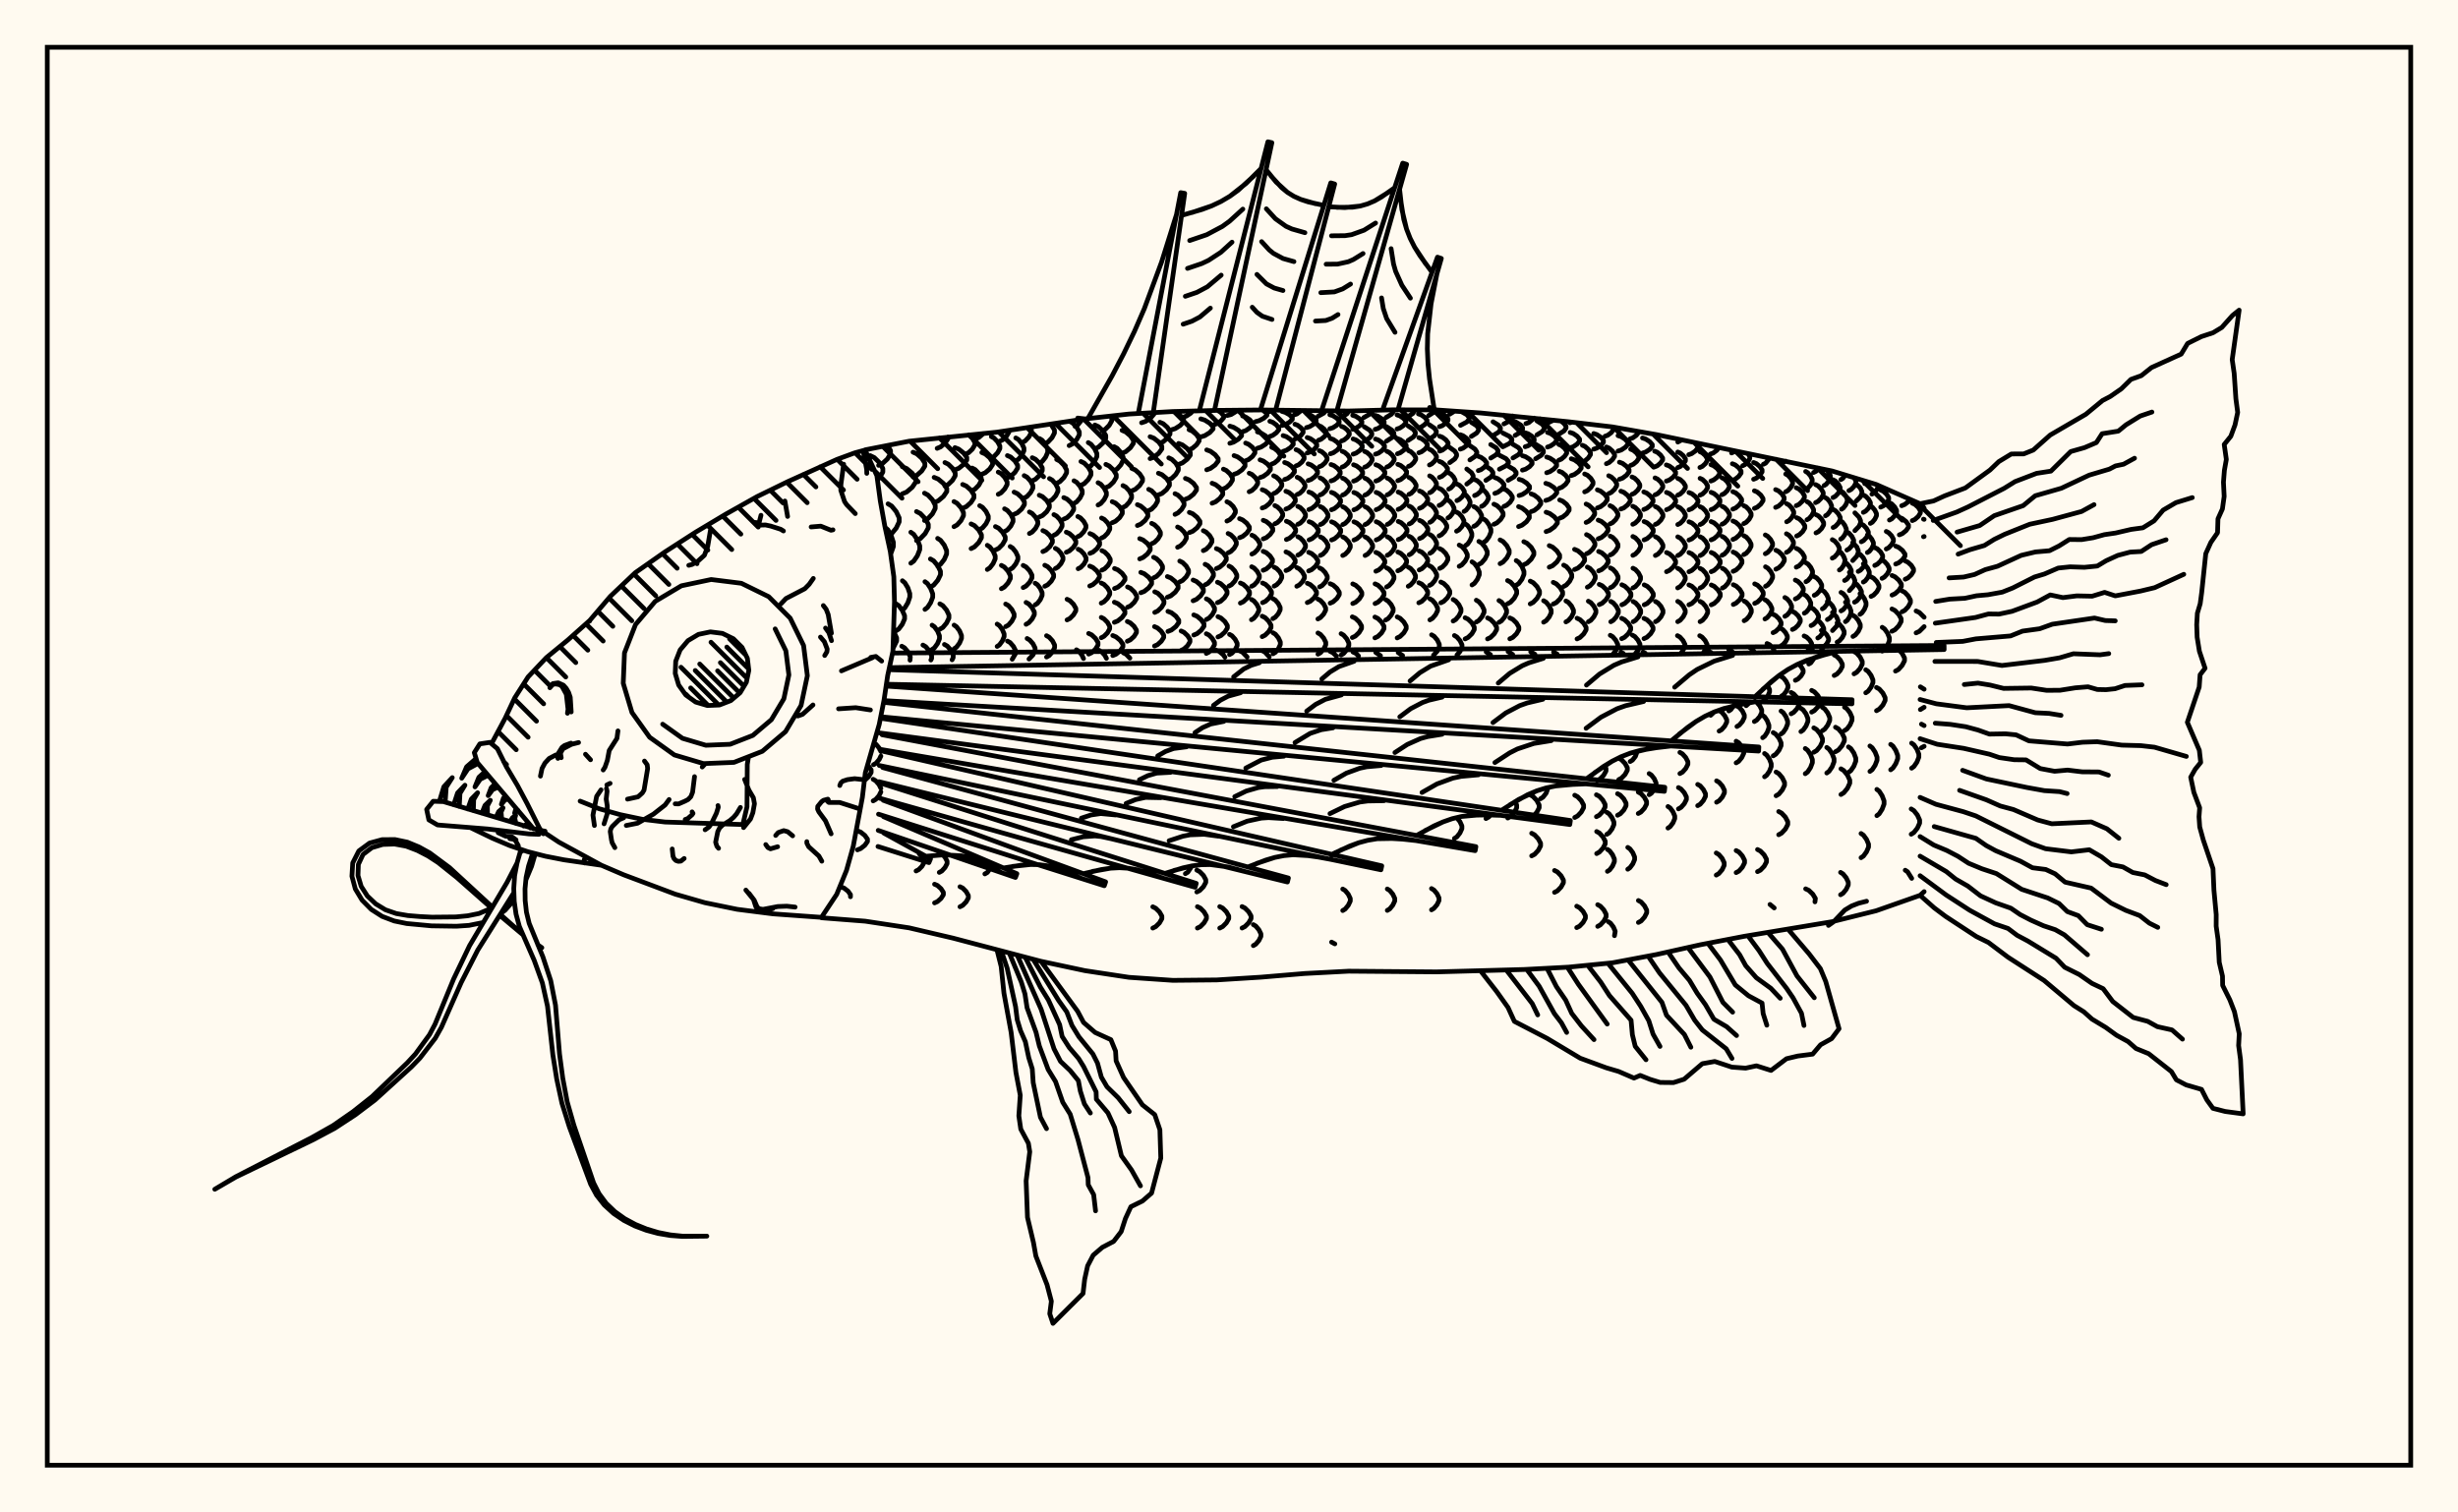 <svg xmlns="http://www.w3.org/2000/svg" width="520" height="320"><rect x="0" y="0" width="520" height="320" fill="floralwhite"/><rect x="10" y="10" width="500" height="300" stroke="black" stroke-width="1" fill="none"/><path stroke="black" stroke-width="1" fill="none" stroke-linecap="round" stroke-linejoin="round" d="
M 183.01 95.18 192.33 93.35 210.93 91.43 229.53 88.63 238.83 87.6 248.12 87.07 257.42 86.83 266.72 86.74 285.32 86.96 294.62 86.71 303.91 86.73 313.21 87.37 331.81 89.23 341.11 90.32 350.41 91.95 387.6 99.65 396.9 102.49 406.2 106.58 407.06 107.47 
M 407.06 188.65 406.2 189.43 396.9 192.7 387.6 195.01 369 198.1 359.7 199.89 350.41 201.96 341.11 203.71 331.81 204.63 322.51 205.12 303.91 205.63 285.32 205.48 276.02 205.97 266.72 206.75 257.42 207.33 248.12 207.42 238.83 206.78 229.53 205.37 220.23 203.39 201.63 198.49 192.33 196.31 183.04 194.9 173.78 194.18 
M 182.87 165.15 183.75 164.34 184.3 163.44 184.3 162.89 183.56 161.81 
M 181.39 179.81 182.07 179.54 182.96 178.84 183.52 178.04 183.52 177.55 182.96 176.76 182.07 176.05 181.39 175.78 
M 179.92 189.73 179.92 189.28 179.4 188.55 178.58 187.91 177.94 187.66 
M 184.8 161.79 185.33 161.48 186.01 160.68 186.35 159.97 
M 186.35 159 186.01 158.29 185.33 157.48 184.88 157.22 
M 184.72 169.45 185.26 169.14 185.96 168.35 186.35 167.56 
M 186.35 166.78 185.96 165.99 185.26 165.19 184.72 164.88 
M 188.93 137.17 189.69 135.61 189.69 134.97 189.08 133.63 
M 189.54 133.48 190.13 133.09 190.88 132.09 191.37 130.96 191.37 130.26 190.88 129.13 190.13 128.13 189.54 127.74 
M 192.52 139.68 192.58 138.95 192.1 137.94 191.35 137.06 190.77 136.72 
M 188.43 117.24 189 115.63 189 114.75 188.54 113.34 187.84 112.1 187.28 111.61 
M 190.91 129.04 191.41 128.62 192.06 127.54 192.47 126.33 192.47 125.58 192.06 124.36 191.41 123.29 190.91 122.87 
M 193.8 184.28 194.34 184 195.04 183.3 195.49 182.51 195.49 182.02 195.04 181.23 194.46 180.65 
M 185.63 101.52 186.06 101.1 186.77 99.87 186.77 99.12 186.06 97.89 184.95 96.81 184.08 96.39 
M 187.87 113.37 188.63 112.91 189.6 111.73 190.23 110.4 190.23 109.57 189.6 108.24 188.63 107.06 187.87 106.6 
M 196.93 139.64 197.09 139.32 197.09 138.7 196.6 137.7 195.84 136.83 195.25 136.48 
M 185.87 98.46 186.68 98.08 187.73 97.11 188.4 96.01 188.4 95.33 187.74 94.25 
M 192.69 119.16 193.3 118.72 194.08 117.58 194.58 116.29 194.58 115.49 194.08 114.19 193.3 113.05 192.69 112.61 
M 195.68 128.93 196.21 128.53 196.88 127.51 197.32 126.36 197.32 125.64 196.88 124.49 196.21 123.47 195.68 123.07 
M 197.19 137.41 197.69 137.06 198.34 136.16 198.75 135.15 198.75 134.52 198.34 133.51 197.69 132.62 197.19 132.27 
M 198.71 184.58 199.24 184.29 199.92 183.55 200.36 182.72 200.36 182.2 199.92 181.37 199.46 180.87 
M 197.71 191.03 198.31 190.76 199.08 190.08 199.58 189.3 199.58 188.81 199.08 188.03 198.31 187.34 197.71 187.08 
M 190.88 104.49 191.8 104.1 192.99 103.09 193.75 101.96 193.75 101.26 192.99 100.13 191.8 99.13 190.88 98.74 
M 193.89 114.38 194.69 113.96 195.72 112.89 196.39 111.68 196.39 110.93 195.72 109.71 194.69 108.64 193.89 108.23 
M 196.83 124.2 197.52 123.8 198.39 122.77 198.96 121.6 198.96 120.87 198.39 119.7 197.52 118.66 196.83 118.26 
M 198.83 133.13 199.45 132.77 200.24 131.83 200.75 130.78 200.75 130.12 200.24 129.06 199.45 128.13 198.83 127.76 
M 201.42 139.6 201.65 139.13 201.65 138.53 201.16 137.55 200.4 136.69 199.8 136.35 
M 193.16 100.92 193.96 100.56 194.99 99.65 195.66 98.62 195.66 97.97 194.99 96.94 193.96 96.02 193.16 95.67 
M 195.58 110.13 196.31 109.73 197.25 108.73 197.85 107.59 197.85 106.88 197.25 105.74 196.31 104.74 195.58 104.34 
M 198.36 119.79 198.97 119.39 199.76 118.37 200.26 117.21 200.26 116.49 199.76 115.33 198.97 114.31 198.36 113.91 
M 201.85 137.26 202.35 136.92 203 136.05 203.41 135.07 203.41 134.46 203 133.47 202.35 132.6 201.85 132.26 
M 203.09 191.85 203.66 191.56 204.39 190.82 204.86 189.98 204.86 189.47 204.39 188.63 203.66 187.89 203.09 187.61 
M 197.62 106.33 198.48 105.97 199.59 105.04 200.3 103.99 200.3 103.34 199.59 102.29 198.48 101.36 197.62 101 
M 198.26 94.86 198.99 94.55 199.93 93.75 200.54 92.85 200.54 92.45 
M 199.9 102.84 200.6 102.5 201.5 101.64 202.08 100.66 202.08 100.05 201.5 99.07 200.6 98.2 199.9 97.86 
M 201.82 111.43 202.47 111.07 203.3 110.15 203.83 109.1 203.83 108.45 203.3 107.41 202.47 106.48 201.82 106.12 
M 208.35 184.9 208.87 184.6 209.73 183.41 
M 202.02 99.4 202.83 99.08 203.86 98.26 204.53 97.34 204.53 96.77 203.86 95.85 202.83 95.03 202.02 94.71 
M 203.66 107.53 204.43 107.19 205.41 106.31 206.04 105.32 206.04 104.71 205.41 103.72 204.43 102.84 203.66 102.5 
M 205.44 116.07 206.15 115.71 207.05 114.8 207.63 113.78 207.63 113.14 207.05 112.11 206.15 111.2 205.44 110.85 
M 204.26 96.08 204.9 95.79 205.71 95.02 206.23 94.15 206.23 93.61 205.71 92.74 204.93 92.01 
M 205.66 103.8 206.28 103.47 207.08 102.64 207.59 101.7 207.59 101.12 207.08 100.18 206.28 99.35 205.66 99.03 
M 207.26 112.03 207.85 111.69 208.6 110.81 209.08 109.82 209.08 109.2 208.6 108.21 207.85 107.33 207.26 106.99 
M 208.87 120.49 209.4 120.14 210.09 119.25 210.54 118.24 210.54 117.62 210.09 116.61 209.4 115.72 208.87 115.37 
M 210.95 136.77 211.43 136.45 212.04 135.63 212.43 134.69 212.43 134.12 212.04 133.19 211.43 132.36 210.95 132.04 
M 206.34 92.87 207.05 92.58 208.06 91.71 
M 207.71 100.34 208.44 100.02 209.38 99.22 209.98 98.32 209.98 97.76 209.38 96.85 208.44 96.05 207.71 95.74 
M 210.59 116.36 211.26 116.03 212.11 115.17 212.66 114.19 212.66 113.58 212.11 112.61 211.26 111.75 210.59 111.41 
M 211.85 124.56 212.46 124.22 213.24 123.37 213.75 122.39 213.75 121.79 213.24 120.82 212.46 119.96 211.85 119.62 
M 212.75 132.58 213.33 132.26 214.06 131.42 214.54 130.48 214.54 129.9 214.06 128.95 213.33 128.12 212.75 127.8 
M 214.14 139.48 214.86 138.25 214.86 137.68 214.4 136.77 213.69 135.95 213.14 135.64 
M 209.72 96.88 210.3 96.58 211.05 95.79 211.53 94.9 211.53 94.35 211.05 93.47 210.3 92.68 209.72 92.37 
M 211.18 104.58 211.79 104.26 212.56 103.44 213.06 102.52 213.06 101.94 212.56 101.01 211.79 100.2 211.18 99.88 
M 212.52 112.46 213.1 112.14 213.84 111.3 214.31 110.35 214.31 109.77 213.84 108.82 213.1 107.98 212.52 107.65 
M 213.71 120.47 214.23 120.14 214.9 119.3 215.34 118.35 215.34 117.76 214.9 116.8 214.23 115.96 213.71 115.63 
M 211.45 93.38 212.09 93.07 212.92 92.29 213.46 91.4 213.46 91.05 
M 213.12 101.08 213.82 100.77 214.71 99.95 215.29 99.02 215.29 98.45 214.71 97.52 213.82 96.7 213.12 96.39 
M 214.54 108.82 215.24 108.5 216.14 107.69 216.72 106.76 216.72 106.18 216.14 105.26 215.24 104.44 214.54 104.12 
M 216.46 124.32 217.06 124 217.83 123.19 218.32 122.26 218.32 121.69 217.83 120.77 217.06 119.95 216.46 119.63 
M 217.07 132.09 217.63 131.77 218.35 130.97 218.82 130.05 218.82 129.49 218.35 128.58 217.63 127.77 217.07 127.46 
M 217.69 139.44 218.53 138.56 218.98 137.66 218.98 137.1 218.53 136.2 217.83 135.41 217.29 135.09 
M 214.89 97.5 215.45 97.17 216.16 96.33 216.62 95.38 216.62 94.79 216.16 93.83 215.45 92.99 214.89 92.66 
M 216.67 105.37 217.26 105.05 218.02 104.22 218.51 103.29 218.51 102.71 218.02 101.78 217.26 100.95 216.67 100.63 
M 217.78 112.88 218.35 112.57 219.08 111.78 219.55 110.88 219.55 110.32 219.08 109.42 218.35 108.63 217.78 108.32 
M 218.99 127.98 219.47 127.66 220.08 126.87 220.47 125.96 220.47 125.4 220.08 124.5 219.47 123.7 218.99 123.39 
M 216.24 93.63 216.87 93.3 217.67 92.45 218.19 91.49 218.19 90.9 217.91 90.38 
M 218.38 101.73 219.06 101.4 219.94 100.55 220.5 99.58 220.5 98.98 219.94 98.02 219.06 97.17 218.38 96.84 
M 219.86 109.39 220.55 109.07 221.43 108.27 222 107.36 222 106.8 221.43 105.89 220.55 105.08 219.86 104.77 
M 220.62 116.7 221.27 116.4 222.11 115.63 222.64 114.75 222.64 114.21 222.11 113.34 221.27 112.56 220.62 112.26 
M 221.03 124.04 221.63 123.74 222.4 122.96 222.9 122.09 222.9 121.54 222.4 120.67 221.63 119.89 221.03 119.59 
M 221.4 139.01 221.95 138.7 222.66 137.92 223.11 137.03 223.11 136.48 222.66 135.59 221.95 134.81 221.4 134.5 
M 219.93 98 220.48 97.65 221.19 96.74 221.64 95.72 221.64 95.09 221.19 94.06 220.48 93.15 219.93 92.8 
M 222.02 106.05 222.6 105.72 223.34 104.89 223.81 103.94 223.81 103.36 223.34 102.41 222.6 101.58 222.02 101.25 
M 222.96 113.25 223.52 112.95 224.23 112.19 224.69 111.33 224.69 110.8 224.23 109.94 223.52 109.18 222.96 108.88 
M 223.26 120.29 223.78 120 224.45 119.26 224.88 118.42 224.88 117.89 224.45 117.05 223.78 116.31 223.26 116.02 
M 221.06 93.86 221.71 93.52 222.55 92.62 223.08 91.61 223.08 90.98 222.31 89.72 
M 223.54 102.25 224.21 101.91 225.08 101.03 225.64 100.04 225.64 99.42 225.08 98.43 224.21 97.55 223.54 97.21 
M 225.05 109.84 225.73 109.53 226.59 108.73 227.14 107.84 227.14 107.28 226.59 106.38 225.73 105.59 225.05 105.28 
M 225.58 116.85 226.23 116.56 227.07 115.82 227.6 114.98 227.6 114.46 227.07 113.62 226.23 112.88 225.58 112.59 
M 225.74 131.16 226.34 130.86 227.1 130.1 227.6 129.24 227.6 128.71 227.1 127.84 226.34 127.08 225.74 126.79 
M 227.21 106.51 227.77 106.18 228.48 105.35 228.95 104.41 228.95 103.82 228.48 102.88 227.77 102.04 227.21 101.72 
M 228.02 113.54 228.57 113.25 229.27 112.51 229.73 111.67 229.73 111.15 229.27 110.31 228.57 109.57 228.02 109.28 
M 228.09 120.33 228.63 120.05 229.32 119.33 229.76 118.52 229.76 118.01 229.32 117.2 228.63 116.48 228.09 116.2 
M 229.22 139.33 228.86 138.56 228.22 137.78 227.72 137.48 
M 226.18 94.28 226.87 93.93 227.76 93.03 228.33 92.01 228.33 91.37 227.76 90.36 226.87 89.45 226.22 89.13 
M 228.68 102.67 229.37 102.33 230.24 101.45 230.8 100.46 230.8 99.85 230.24 98.86 229.37 97.98 228.68 97.64 
M 230.57 117.08 231.23 116.8 232.08 116.07 232.63 115.24 232.63 114.73 232.08 113.91 231.23 113.18 230.57 112.89 
M 230.54 123.98 231.2 123.69 232.04 122.96 232.59 122.13 232.59 121.62 232.04 120.79 231.2 120.06 230.54 119.77 
M 230.31 138.39 230.95 138.09 231.76 137.33 232.29 136.47 232.29 135.94 231.76 135.08 230.95 134.32 230.31 134.02 
M 227.42 90.2 228.04 89.86 228.96 88.72 
M 230.23 98.89 230.81 98.54 231.56 97.62 232.05 96.59 232.05 95.95 231.56 94.91 230.81 94 230.23 93.64 
M 232.3 106.85 232.87 106.53 233.59 105.71 234.06 104.78 234.06 104.2 233.59 103.27 232.87 102.45 232.3 102.13 
M 233.04 113.83 233.6 113.54 234.32 112.81 234.78 111.97 234.78 111.45 234.32 110.62 233.6 109.88 233.04 109.6 
M 233.11 120.63 233.68 120.35 234.41 119.63 234.88 118.81 234.88 118.31 234.41 117.5 233.68 116.78 233.11 116.5 
M 232.97 127.61 233.55 127.32 234.29 126.58 234.77 125.74 234.77 125.22 234.29 124.38 233.55 123.64 232.97 123.35 
M 232.98 134.93 233.55 134.63 234.29 133.89 234.76 133.04 234.76 132.52 234.29 131.67 233.55 130.93 232.98 130.63 
M 234.07 139.29 233.73 138.64 233.04 137.88 232.5 137.59 
M 231.63 94.96 232.37 94.61 233.32 93.74 233.93 92.74 233.93 92.13 233.32 91.14 232.37 90.26 231.63 89.92 
M 233.95 103.17 234.66 102.84 235.56 101.98 236.15 101.01 236.15 100.41 235.56 99.44 234.66 98.59 233.95 98.25 
M 235.29 110.6 235.98 110.29 236.86 109.52 237.43 108.64 237.43 108.09 236.86 107.22 235.98 106.44 235.29 106.14 
M 235.78 124.52 236.49 124.23 237.4 123.49 237.99 122.66 237.99 122.14 237.4 121.31 236.49 120.57 235.78 120.28 
M 235.75 131.67 236.46 131.38 237.38 130.64 237.98 129.8 237.98 129.28 237.38 128.44 236.46 127.7 235.75 127.41 
M 235.41 138.7 236.1 138.41 236.99 137.68 237.56 136.84 237.56 136.32 236.99 135.49 236.1 134.75 235.41 134.46 
M 233.17 91.16 233.82 90.83 234.66 89.99 235.2 89.04 235.2 88.45 234.96 88.03 
M 235.71 99.58 236.33 99.23 237.12 98.35 237.62 97.35 237.62 96.73 237.12 95.73 236.33 94.85 235.71 94.51 
M 237.57 107.36 238.16 107.05 238.91 106.24 239.39 105.33 239.39 104.77 238.91 103.85 238.16 103.05 237.57 102.74 
M 238.53 128.48 239.16 128.19 239.95 127.44 240.47 126.59 240.47 126.07 239.95 125.22 239.16 124.47 238.53 124.18 
M 238.49 135.67 239.11 135.39 239.91 134.66 240.42 133.84 240.42 133.33 239.91 132.5 239.11 131.78 238.49 131.49 
M 239.03 139.24 238.23 138.41 237.65 138.13 
M 235.3 88 235.34 87.99 
M 237.37 95.9 238.15 95.57 239.14 94.73 239.79 93.77 239.79 93.18 239.14 92.22 238.15 91.38 237.37 91.05 
M 239.43 103.86 240.16 103.54 241.1 102.71 241.71 101.77 241.71 101.19 241.1 100.25 240.16 99.42 239.43 99.1 
M 240.62 111.19 241.33 110.89 242.24 110.12 242.83 109.25 242.83 108.71 242.24 107.84 241.33 107.07 240.62 106.77 
M 241.11 118.25 241.82 117.95 242.74 117.21 243.33 116.36 243.33 115.84 242.74 114.99 241.82 114.25 241.11 113.96 
M 241.34 125.41 242.08 125.12 243.02 124.37 243.63 123.52 243.63 122.99 243.02 122.14 242.08 121.39 241.34 121.1 
M 243.88 196.36 244.5 196.05 245.29 195.27 245.8 194.38 245.8 193.83 245.29 192.95 244.5 192.17 243.88 191.86 
M 243.01 108.03 243.62 107.73 244.39 106.94 244.89 106.06 244.89 105.5 244.39 104.62 243.62 103.83 243.01 103.53 
M 243.64 115.04 244.24 114.74 245 113.99 245.49 113.15 245.49 112.62 245 111.77 244.24 111.03 243.64 110.73 
M 244.05 122.26 244.66 121.96 245.44 121.2 245.94 120.34 245.94 119.81 245.44 118.95 244.66 118.2 244.05 117.9 
M 244.29 129.57 244.92 129.27 245.72 128.51 246.24 127.65 246.24 127.12 245.72 126.26 244.92 125.5 244.29 125.21 
M 244.24 136.68 244.87 136.4 245.67 135.68 246.19 134.88 246.19 134.38 245.67 133.57 244.87 132.86 244.24 132.58 
M 241.51 89.44 242.35 89.16 243.42 88.44 244.12 87.63 244.12 87.3 
M 243.31 97.03 244.11 96.72 245.13 95.91 245.79 95 245.79 94.43 245.13 93.52 244.11 92.71 243.31 92.4 
M 245.07 104.71 245.82 104.4 246.78 103.6 247.4 102.69 247.4 102.13 246.78 101.23 245.82 100.43 245.07 100.12 
M 246.96 126.36 247.69 126.06 248.62 125.3 249.23 124.44 249.23 123.9 248.62 123.04 247.69 122.28 246.96 121.98 
M 247.08 133.59 247.82 133.3 248.76 132.56 249.37 131.73 249.37 131.21 248.76 130.37 247.82 129.64 247.08 129.35 
M 245.38 93.77 246.07 93.47 246.95 92.7 247.52 91.83 247.52 91.28 246.95 90.41 246.07 89.64 245.38 89.34 
M 247.26 101.5 247.91 101.19 248.74 100.38 249.28 99.47 249.28 98.91 248.74 97.99 247.91 97.19 247.26 96.87 
M 248.58 108.83 249.19 108.53 249.98 107.77 250.49 106.91 250.49 106.37 249.98 105.51 249.19 104.75 248.58 104.45 
M 249.12 115.79 249.72 115.5 250.48 114.76 250.98 113.91 250.98 113.39 250.48 112.54 249.72 111.79 249.12 111.5 
M 249.58 123.11 250.18 122.81 250.95 122.04 251.44 121.18 251.44 120.64 250.95 119.77 250.18 119.01 249.58 118.71 
M 249.87 137.6 250.47 137.32 251.24 136.61 251.74 135.8 251.74 135.3 251.24 134.5 250.47 133.78 249.87 133.5 
M 250.77 184.85 251.28 184.54 252.17 183.2 
M 247.79 90.95 248.63 90.68 249.71 89.99 250.4 89.21 250.4 88.72 249.71 87.94 248.63 87.25 248.09 87.07 
M 249.33 98.25 250.13 97.95 251.15 97.17 251.81 96.3 251.81 95.76 251.15 94.89 250.13 94.12 249.33 93.82 
M 250.78 105.63 251.53 105.33 252.5 104.56 253.12 103.69 253.12 103.15 252.5 102.28 251.53 101.52 250.78 101.22 
M 251.61 112.69 252.33 112.4 253.25 111.66 253.85 110.81 253.85 110.29 253.25 109.45 252.33 108.7 251.61 108.41 
M 252.41 127.11 253.11 126.81 254 126.05 254.58 125.18 254.58 124.65 254 123.78 253.11 123.02 252.41 122.72 
M 252.55 134.36 253.24 134.07 254.13 133.33 254.71 132.49 254.71 131.97 254.13 131.13 253.24 130.38 252.55 130.1 
M 253.19 188.72 253.8 188.41 254.59 187.61 255.09 186.7 255.09 186.13 254.59 185.22 253.8 184.42 253.19 184.1 
M 253.32 196.36 253.94 196.05 254.72 195.26 255.23 194.37 255.23 193.82 254.72 192.93 253.94 192.14 253.32 191.83 
M 250.29 88.26 251.01 88.02 251.93 87.4 252.29 86.96 
M 251.55 95.16 252.23 94.87 253.11 94.13 253.68 93.29 253.68 92.77 253.11 91.94 252.23 91.2 251.55 90.91 
M 254.57 116.5 255.15 116.22 255.9 115.48 256.39 114.65 256.39 114.14 255.9 113.3 255.15 112.57 254.57 112.28 
M 254.95 123.74 255.52 123.44 256.24 122.68 256.71 121.83 256.71 121.3 256.24 120.44 255.52 119.68 254.95 119.39 
M 255.21 131.08 255.77 130.78 256.48 130.02 256.94 129.15 256.94 128.62 256.48 127.76 255.77 126.99 255.21 126.7 
M 255.2 138.25 255.76 137.97 256.47 137.24 256.93 136.42 256.93 135.91 256.47 135.09 255.76 134.36 255.2 134.08 
M 254.04 92.44 254.87 92.18 255.94 91.52 256.63 90.76 256.63 90.3 255.94 89.55 254.87 88.88 254.04 88.62 
M 255.29 99.4 256.07 99.11 257.07 98.38 257.71 97.55 257.71 97.03 257.07 96.21 256.07 95.47 255.29 95.19 
M 256.42 106.47 257.15 106.18 258.08 105.44 258.68 104.61 258.68 104.1 258.08 103.26 257.15 102.53 256.42 102.24 
M 257.33 120.3 258 120.02 258.87 119.28 259.43 118.45 259.43 117.93 258.87 117.1 258 116.36 257.33 116.07 
M 257.56 127.51 258.22 127.22 259.05 126.47 259.59 125.61 259.59 125.08 259.05 124.23 258.22 123.48 257.56 123.18 
M 257.66 134.76 258.3 134.47 259.13 133.73 259.66 132.88 259.66 132.36 259.13 131.51 258.3 130.76 257.66 130.47 
M 259.14 139.05 258.81 138.56 257.96 137.84 257.29 137.55 
M 258.04 196.36 258.65 196.05 259.44 195.26 259.95 194.36 259.95 193.81 259.44 192.91 258.65 192.12 258.04 191.82 
M 256.68 89.89 257.38 89.66 258.29 89.06 258.87 88.38 258.87 87.96 258.29 87.28 257.61 86.83 
M 258.82 103.43 259.43 103.15 260.22 102.42 260.73 101.6 260.73 101.09 260.22 100.27 259.43 99.54 258.82 99.26 
M 259.56 110.25 260.14 109.97 260.88 109.26 261.35 108.45 261.35 107.95 260.88 107.15 260.14 106.44 259.56 106.16 
M 259.81 116.97 260.37 116.69 261.09 115.98 261.55 115.17 261.55 114.67 261.09 113.86 260.37 113.15 259.81 112.87 
M 259.99 124 260.52 123.71 261.21 122.97 261.65 122.14 261.65 121.62 261.21 120.78 260.52 120.05 259.99 119.76 
M 260.11 138.49 260.63 138.2 261.3 137.46 261.73 136.62 261.73 136.1 261.3 135.26 260.63 134.51 260.11 134.22 
M 259.63 87.91 260.46 87.7 261.94 86.78 
M 260.18 93.79 260.98 93.54 262 92.91 262.66 92.2 262.66 91.75 262 91.04 260.98 90.41 260.18 90.16 
M 261.07 100.35 261.81 100.08 262.77 99.39 263.39 98.61 263.39 98.13 262.77 97.35 261.81 96.66 261.07 96.39 
M 262.23 113.77 262.9 113.49 263.76 112.79 264.31 112 264.31 111.5 263.76 110.71 262.9 110.01 262.23 109.73 
M 262.41 127.6 263.03 127.31 263.83 126.57 264.34 125.73 264.34 125.21 263.83 124.38 263.03 123.64 262.41 123.35 
M 263.83 139 262.86 137.99 262.23 137.7 
M 262.76 196.35 263.37 196.04 264.16 195.25 264.67 194.36 264.67 193.8 264.16 192.91 263.37 192.12 262.76 191.81 
M 262.87 91.33 263.54 91.11 264.39 90.53 264.94 89.87 264.94 89.47 264.39 88.81 263.54 88.24 262.87 88.01 
M 263.52 97.49 264.15 97.23 264.96 96.58 265.48 95.84 265.48 95.39 264.96 94.65 264.15 94 263.52 93.74 
M 264.27 104.04 264.85 103.78 265.59 103.09 266.07 102.32 266.07 101.84 265.59 101.07 264.85 100.38 264.27 100.12 
M 264.84 117.23 265.38 116.96 266.07 116.26 266.52 115.48 266.52 114.99 266.07 114.2 265.38 113.5 264.84 113.23 
M 264.8 124.04 265.32 123.76 265.99 123.04 266.42 122.23 266.42 121.72 265.99 120.91 265.32 120.19 264.8 119.91 
M 264.75 131.12 265.24 130.83 265.88 130.08 266.3 129.24 266.3 128.71 265.88 127.87 265.24 127.12 264.75 126.83 
M 265.15 200.07 265.66 199.77 266.32 199 266.75 198.12 266.75 197.58 266.32 196.71 265.66 195.93 265.15 195.63 
M 265.64 89.2 266.41 88.99 267.39 88.46 268.03 87.87 268.03 87.5 267.1 86.74 
M 266.02 94.84 266.76 94.6 267.72 94 268.33 93.32 268.33 92.9 267.72 92.21 266.76 91.61 266.02 91.38 
M 266.57 101.04 267.27 100.78 268.17 100.13 268.76 99.39 268.76 98.94 268.17 98.2 267.27 97.55 266.57 97.29 
M 267.03 107.48 267.7 107.22 268.55 106.54 269.11 105.78 269.11 105.31 268.55 104.55 267.7 103.87 267.03 103.61 
M 267.25 114.01 267.9 113.75 268.72 113.06 269.26 112.29 269.26 111.81 268.72 111.03 267.9 110.35 267.25 110.08 
M 267.23 120.66 267.87 120.39 268.68 119.69 269.2 118.9 269.2 118.41 268.68 117.62 267.87 116.92 267.23 116.65 
M 267.1 127.51 267.71 127.23 268.49 126.51 268.99 125.68 268.99 125.18 268.49 124.36 267.71 123.63 267.1 123.35 
M 267.02 134.7 267.62 134.4 268.39 133.65 268.89 132.8 268.89 132.27 268.39 131.42 267.62 130.66 267.02 130.37 
M 268.52 138.96 267.59 137.95 266.97 137.65 
M 268.44 87.13 269.33 86.77 
M 268.64 92.34 269.24 92.12 270.02 91.56 270.53 90.93 270.53 90.54 270.02 89.9 269.24 89.34 268.64 89.13 
M 269.03 98.19 269.61 97.95 270.36 97.33 270.84 96.63 270.84 96.19 270.36 95.49 269.61 94.88 269.03 94.63 
M 269.45 104.43 270 104.17 270.71 103.52 271.17 102.78 271.17 102.32 270.71 101.58 270 100.93 269.45 100.67 
M 269.7 110.83 270.23 110.57 270.92 109.9 271.36 109.14 271.36 108.67 270.92 107.91 270.23 107.24 269.7 106.97 
M 269.55 124.01 270.07 123.73 270.74 123.04 271.16 122.24 271.16 121.75 270.74 120.96 270.07 120.27 269.55 119.99 
M 269.28 130.89 269.78 130.6 270.42 129.87 270.83 129.03 270.83 128.52 270.42 127.68 269.78 126.95 269.28 126.66 
M 269.31 138.32 269.81 138.02 270.45 137.25 270.86 136.37 270.86 135.83 270.45 134.95 269.81 134.18 269.31 133.88 
M 271.2 90.03 271.91 89.83 272.82 89.31 273.4 88.72 273.4 88.36 272.82 87.77 271.91 87.25 271.2 87.04 
M 271.45 95.5 272.14 95.27 273.02 94.69 273.59 94.03 273.59 93.63 273.02 92.97 272.14 92.39 271.45 92.16 
M 271.77 101.45 272.44 101.21 273.29 100.58 273.84 99.87 273.84 99.43 273.29 98.72 272.44 98.1 271.77 97.85 
M 272.03 107.71 272.68 107.45 273.5 106.8 274.03 106.05 274.03 105.59 273.5 104.85 272.68 104.19 272.03 103.94 
M 272.14 114.15 272.77 113.89 273.58 113.21 274.1 112.45 274.1 111.98 273.58 111.21 272.77 110.54 272.14 110.28 
M 272.05 120.72 272.68 120.45 273.48 119.76 274 118.99 274 118.5 273.48 117.72 272.68 117.04 272.05 116.77 
M 273.8 87.77 274.37 87.58 275.29 86.86 
M 273.94 92.9 274.5 92.68 275.22 92.13 275.68 91.51 275.68 91.13 275.22 90.51 274.5 89.96 273.94 89.75 
M 274.18 98.57 274.73 98.34 275.44 97.74 275.89 97.06 275.89 96.64 275.44 95.96 274.73 95.36 274.18 95.13 
M 274.42 104.63 274.96 104.38 275.64 103.75 276.08 103.03 276.08 102.58 275.64 101.86 274.96 101.22 274.42 100.97 
M 274.55 110.94 275.08 110.68 275.75 110.02 276.18 109.27 276.18 108.8 275.75 108.05 275.08 107.39 274.55 107.13 
M 274.56 117.46 275.08 117.2 275.75 116.52 276.18 115.74 276.18 115.27 275.75 114.5 275.08 113.82 274.56 113.55 
M 274.34 124.04 274.86 123.77 275.53 123.09 275.96 122.3 275.96 121.82 275.53 121.04 274.86 120.35 274.34 120.08 
M 276.38 90.47 277.04 90.27 277.89 89.76 278.43 89.17 278.43 88.81 277.89 88.23 277.04 87.71 276.38 87.51 
M 276.54 95.84 277.19 95.62 278.03 95.05 278.57 94.41 278.57 94.01 278.03 93.36 277.19 92.79 276.54 92.57 
M 276.74 101.67 277.38 101.43 278.21 100.82 278.73 100.12 278.73 99.69 278.21 98.99 277.38 98.38 276.74 98.14 
M 276.89 107.82 277.52 107.57 278.33 106.92 278.85 106.19 278.85 105.73 278.33 105 277.52 104.35 276.89 104.1 
M 276.94 114.23 277.57 113.96 278.37 113.29 278.88 112.53 278.88 112.06 278.37 111.3 277.57 110.63 276.94 110.37 
M 276.85 120.8 277.48 120.53 278.28 119.84 278.79 119.06 278.79 118.58 278.28 117.8 277.48 117.12 276.85 116.85 
M 276.56 127.49 277.19 127.22 278 126.5 278.51 125.7 278.51 125.2 278 124.39 277.19 123.68 276.56 123.4 
M 278.83 88.08 280.06 87.4 280.46 86.92 
M 278.93 93.15 279.47 92.94 280.16 92.4 280.6 91.79 280.6 91.41 280.16 90.8 279.47 90.25 278.93 90.04 
M 279.11 98.75 279.64 98.52 280.32 97.93 280.75 97.26 280.75 96.84 280.32 96.17 279.64 95.58 279.11 95.35 
M 279.26 104.72 279.78 104.48 280.45 103.85 280.88 103.14 280.88 102.7 280.45 101.98 279.78 101.36 279.26 101.11 
M 279.33 110.98 279.85 110.73 280.51 110.07 280.94 109.32 280.94 108.86 280.51 108.11 279.85 107.45 279.33 107.19 
M 279.33 117.51 279.85 117.25 280.51 116.56 280.93 115.79 280.93 115.31 280.51 114.54 279.85 113.86 279.33 113.59 
M 279.17 124.17 279.69 123.9 280.36 123.2 280.79 122.41 280.79 121.93 280.36 121.14 279.69 120.44 279.17 120.17 
M 278.81 130.96 279.34 130.67 280.02 129.94 280.45 129.12 280.45 128.6 280.02 127.77 279.34 127.04 278.81 126.76 
M 278.82 138.41 279.35 138.1 280.03 137.32 280.47 136.44 280.47 135.89 280.03 135.01 279.35 134.23 278.82 133.92 
M 281.33 90.7 281.97 90.5 282.79 89.98 283.31 89.4 283.31 89.05 282.79 88.46 281.97 87.95 281.33 87.75 
M 281.45 96.01 282.08 95.79 282.89 95.23 283.42 94.59 283.42 94.19 282.89 93.55 282.08 92.99 281.45 92.77 
M 281.58 101.76 282.21 101.53 283.01 100.92 283.53 100.23 283.53 99.81 283.01 99.12 282.21 98.51 281.58 98.28 
M 281.67 107.86 282.29 107.61 283.09 106.97 283.6 106.24 283.6 105.79 283.09 105.06 282.29 104.42 281.67 104.17 
M 281.7 114.25 282.32 113.99 283.11 113.32 283.62 112.56 283.62 112.09 283.11 111.33 282.32 110.66 281.7 110.4 
M 281.4 127.62 282.02 127.34 282.83 126.62 283.34 125.81 283.34 125.31 282.83 124.5 282.02 123.78 281.4 123.5 
M 282.73 138.82 281.99 138.11 281.36 137.8 
M 281.71 180.97 282.51 180.39 
M 282.39 199.7 281.7 199.33 
M 283.73 88.26 284.93 87.58 285.37 86.96 
M 283.81 93.3 284.34 93.09 285.01 92.55 285.45 91.95 285.45 91.57 285.01 90.96 284.34 90.42 283.81 90.21 
M 283.93 98.83 284.45 98.6 285.12 98.02 285.55 97.36 285.55 96.95 285.12 96.28 284.45 95.7 283.93 95.47 
M 284.03 104.75 284.55 104.51 285.21 103.88 285.63 103.18 285.63 102.74 285.21 102.03 284.55 101.41 284.03 101.17 
M 284.06 110.99 284.58 110.73 285.24 110.07 285.66 109.33 285.66 108.87 285.24 108.12 284.58 107.47 284.06 107.21 
M 284.06 117.53 284.58 117.26 285.24 116.58 285.66 115.8 285.66 115.32 285.24 114.54 284.58 113.86 284.06 113.59 
M 283.71 138.58 284.24 138.27 284.91 137.49 285.35 136.6 285.35 136.05 284.91 135.16 284.24 134.38 283.71 134.07 
M 284.06 192.65 284.57 192.34 285.23 191.55 285.66 190.65 285.66 190.1 285.23 189.2 284.57 188.41 284.06 188.1 
M 286.17 90.82 286.8 90.62 287.6 90.1 288.11 89.52 288.11 89.16 287.6 88.58 286.8 88.07 286.17 87.87 
M 286.26 96.09 286.88 95.87 287.68 95.31 288.19 94.68 288.19 94.28 287.68 93.65 286.88 93.09 286.26 92.87 
M 286.35 101.8 286.97 101.56 287.76 100.96 288.27 100.28 288.27 99.85 287.76 99.17 286.97 98.57 286.35 98.33 
M 286.41 107.87 287.03 107.62 287.82 106.98 288.32 106.25 288.32 105.8 287.82 105.08 287.03 104.44 286.41 104.19 
M 286.43 114.26 287.04 113.99 287.83 113.32 288.34 112.56 288.34 112.09 287.83 111.33 287.04 110.66 286.43 110.4 
M 286.18 127.69 286.8 127.41 287.59 126.69 288.1 125.87 288.1 125.36 287.59 124.55 286.8 123.83 286.18 123.54 
M 286.09 134.89 286.72 134.59 287.52 133.83 288.04 132.97 288.04 132.43 287.52 131.57 286.72 130.8 286.09 130.51 
M 287.4 138.78 286.87 138.26 286.23 137.95 
M 288.53 88.34 289.71 87.66 290.13 87.11 290.13 86.83 
M 288.61 93.36 289.78 92.62 290.21 92.01 290.21 91.64 289.78 91.03 288.61 90.29 
M 288.69 98.85 289.2 98.63 289.86 98.05 290.28 97.39 290.28 96.98 289.86 96.32 289.2 95.74 288.69 95.51 
M 288.76 104.75 289.27 104.51 289.93 103.89 290.35 103.18 290.35 102.74 289.93 102.04 289.27 101.42 288.76 101.18 
M 288.79 110.99 289.3 110.73 289.96 110.07 290.38 109.33 290.38 108.87 289.96 108.12 289.3 107.46 288.79 107.21 
M 288.79 117.53 289.3 117.26 289.95 116.57 290.38 115.8 290.38 115.32 289.95 114.54 289.3 113.86 288.79 113.59 
M 290.92 90.84 291.53 90.64 292.31 90.13 292.82 89.55 292.82 89.19 292.31 88.6 291.53 88.09 290.92 87.89 
M 290.99 96.09 291.61 95.88 292.39 95.32 292.9 94.68 292.9 94.29 292.39 93.66 291.61 93.1 290.99 92.89 
M 291.07 101.78 291.68 101.55 292.46 100.95 292.97 100.27 292.97 99.84 292.46 99.16 291.68 98.56 291.07 98.33 
M 291.12 107.85 291.73 107.6 292.51 106.96 293.02 106.24 293.02 105.79 292.51 105.06 291.73 104.42 291.12 104.17 
M 291.14 114.24 291.75 113.98 292.53 113.31 293.04 112.55 293.04 112.08 292.53 111.32 291.75 110.65 291.14 110.38 
M 291.07 120.86 291.68 120.59 292.46 119.9 292.96 119.11 292.96 118.62 292.46 117.84 291.68 117.14 291.07 116.87 
M 290.9 127.7 291.51 127.41 292.29 126.69 292.8 125.87 292.8 125.36 292.29 124.54 291.51 123.81 290.9 123.53 
M 290.87 134.96 291.49 134.66 292.28 133.9 292.79 133.03 292.79 132.49 292.28 131.62 291.49 130.85 290.87 130.55 
M 292.05 138.74 291.04 138.04 
M 293.22 88.33 294.37 87.64 294.79 87.08 294.77 86.71 
M 293.31 93.34 294.46 92.59 294.88 91.99 294.88 91.61 294.46 91.01 293.31 90.26 
M 293.38 98.82 293.88 98.59 294.53 98.01 294.95 97.35 294.95 96.95 294.53 96.29 293.88 95.71 293.38 95.48 
M 293.45 104.71 293.95 104.47 294.6 103.85 295.02 103.14 295.02 102.71 294.6 102 293.95 101.38 293.45 101.14 
M 293.49 110.96 293.99 110.7 294.64 110.05 295.06 109.3 295.06 108.84 294.64 108.09 293.99 107.44 293.49 107.18 
M 293.48 117.49 293.99 117.22 294.64 116.54 295.06 115.77 295.06 115.29 294.64 114.51 293.99 113.83 293.48 113.56 
M 293.34 124.19 293.84 123.91 294.49 123.21 294.9 122.41 294.9 121.92 294.49 121.12 293.84 120.41 293.34 120.14 
M 293.15 131.18 293.66 130.89 294.31 130.14 294.73 129.29 294.73 128.76 294.31 127.92 293.66 127.17 293.15 126.87 
M 293.49 192.62 294 192.31 294.65 191.52 295.07 190.63 295.07 190.08 294.65 189.19 294 188.4 293.49 188.09 
M 295.55 90.76 296.15 90.56 296.91 90.04 297.41 89.45 297.41 89.09 296.91 88.51 296.15 87.99 295.55 87.79 
M 295.64 96.01 296.23 95.79 297 95.23 297.49 94.6 297.49 94.21 297 93.57 296.23 93.02 295.64 92.8 
M 295.71 101.7 296.31 101.47 297.08 100.87 297.57 100.18 297.57 99.76 297.08 99.08 296.31 98.48 295.71 98.24 
M 295.78 107.78 296.37 107.53 297.14 106.89 297.63 106.17 297.63 105.72 297.14 104.99 296.37 104.35 295.78 104.1 
M 295.8 114.17 296.4 113.91 297.16 113.24 297.66 112.48 297.66 112.01 297.16 111.25 296.4 110.58 295.8 110.32 
M 295.71 120.77 296.31 120.5 297.08 119.81 297.57 119.02 297.57 118.54 297.08 117.75 296.31 117.06 295.71 116.79 
M 295.58 134.97 296.2 134.66 296.99 133.89 297.49 133.02 297.49 132.47 296.99 131.6 296.2 130.82 295.58 130.52 
M 296.72 138.69 295.79 138.07 
M 297.79 88.18 298.91 87.48 299.31 86.72 
M 297.89 93.19 299.01 92.45 299.42 91.84 299.42 91.46 299.01 90.86 297.89 90.11 
M 297.97 98.68 298.46 98.46 299.09 97.87 299.5 97.21 299.5 96.81 299.09 96.15 298.46 95.56 297.97 95.34 
M 298.06 104.6 298.55 104.36 299.17 103.73 299.58 103.02 299.58 102.59 299.17 101.88 298.55 101.26 298.06 101.01 
M 298.12 110.86 298.61 110.61 299.23 109.95 299.64 109.2 299.64 108.74 299.23 107.99 298.61 107.33 298.12 107.08 
M 298.11 117.38 298.6 117.11 299.23 116.43 299.63 115.66 299.63 115.18 299.23 114.41 298.6 113.73 298.11 113.47 
M 297.92 124.04 298.41 123.76 299.05 123.06 299.45 122.26 299.45 121.77 299.05 120.97 298.41 120.26 297.92 119.99 
M 300.07 90.55 300.65 90.35 301.4 89.83 301.89 89.24 301.89 88.88 301.4 88.29 300.65 87.77 300.07 87.57 
M 300.16 95.8 300.74 95.58 301.49 95.02 301.97 94.39 301.97 94 301.49 93.36 300.74 92.81 300.16 92.59 
M 300.28 107.56 300.85 107.31 301.58 106.66 302.04 105.94 302.04 105.49 301.58 104.76 300.85 104.12 300.28 103.87 
M 300.3 113.95 300.87 113.69 301.6 113.02 302.07 112.26 302.07 111.79 301.6 111.03 300.87 110.36 300.3 110.09 
M 300.24 120.59 300.82 120.31 301.56 119.61 302.04 118.82 302.04 118.33 301.56 117.54 300.82 116.84 300.24 116.57 
M 300.15 127.54 300.76 127.25 301.53 126.51 302.03 125.67 302.03 125.15 301.53 124.31 300.76 123.57 300.15 123.29 
M 302.24 87.92 303.35 87.21 303.68 86.73 
M 302.36 92.93 303.46 92.18 303.86 91.58 303.86 91.2 303.46 90.6 302.36 89.85 
M 302.41 98.38 302.88 98.15 303.49 97.58 303.89 96.92 303.89 96.51 303.49 95.86 302.88 95.28 302.41 95.06 
M 302.45 104.25 302.91 104.01 303.5 103.39 303.89 102.69 303.89 102.25 303.5 101.55 302.91 100.93 302.45 100.68 
M 302.49 110.51 302.94 110.25 303.52 109.59 303.9 108.84 303.9 108.38 303.52 107.64 302.94 106.98 302.49 106.72 
M 302.5 117.06 302.96 116.79 303.55 116.11 303.92 115.33 303.92 114.84 303.55 114.07 302.96 113.38 302.5 113.11 
M 302.42 123.86 302.91 123.58 303.53 122.85 303.94 122.04 303.94 121.53 303.53 120.71 302.91 119.99 302.42 119.71 
M 302.5 131.15 303.03 130.84 303.7 130.07 304.13 129.2 304.13 128.65 303.7 127.78 303.03 127 302.5 126.7 
M 303.26 138.63 304.06 137.76 304.49 136.86 304.49 136.31 304.06 135.41 303.39 134.62 302.86 134.31 
M 302.84 192.5 303.35 192.19 304.01 191.41 304.43 190.53 304.43 189.98 304.01 189.09 303.35 188.31 302.84 188 
M 304.52 90.27 305.1 90.07 305.85 89.55 306.33 88.96 306.33 88.6 305.85 88.01 305.1 87.49 304.52 87.29 
M 304.57 95.45 305.14 95.24 305.88 94.69 306.35 94.06 306.35 93.68 305.88 93.06 305.14 92.51 304.57 92.29 
M 304.51 101 305.06 100.77 305.77 100.18 306.23 99.51 306.23 99.1 305.77 98.43 305.06 97.85 304.51 97.62 
M 304.44 106.95 304.97 106.71 305.64 106.07 306.08 105.36 306.08 104.91 305.64 104.2 304.97 103.57 304.44 103.32 
M 304.44 113.38 304.96 113.11 305.64 112.43 306.07 111.66 306.07 111.18 305.64 110.41 304.96 109.73 304.44 109.46 
M 304.57 120.26 305.12 119.98 305.84 119.25 306.3 118.43 306.3 117.92 305.84 117.09 305.12 116.37 304.57 116.08 
M 304.81 127.54 305.42 127.24 306.2 126.48 306.71 125.61 306.71 125.07 306.2 124.2 305.42 123.44 304.81 123.14 
M 306.68 87.64 307.71 86.99 
M 306.7 97.88 307.77 97.1 308.15 96.47 308.15 96.08 307.77 95.45 306.7 94.68 
M 306.49 103.48 306.92 103.24 307.48 102.65 307.84 101.97 307.84 101.55 307.48 100.88 306.92 100.28 306.49 100.05 
M 306.32 109.58 306.73 109.32 307.26 108.67 307.61 107.93 307.61 107.47 307.26 106.73 306.73 106.08 306.32 105.82 
M 307.42 131.4 307.95 131.09 308.64 130.29 309.08 129.4 309.08 128.84 308.64 127.94 307.95 127.15 307.42 126.84 
M 308.23 138.58 308.87 137.84 309.29 136.96 309.29 136.42 308.87 135.54 308.21 134.77 307.69 134.46 
M 307.69 177.39 308.2 177.07 308.85 176.25 309.27 175.33 309.27 174.75 308.85 173.83 308.17 172.99 
M 308.98 89.99 310.32 89.28 310.81 88.69 310.81 88.33 310.32 87.74 309.17 87.09 
M 308.93 95.03 309.51 94.82 310.25 94.29 310.72 93.69 310.72 93.32 310.25 92.72 309.51 92.19 308.93 91.98 
M 308.21 105.92 308.72 105.68 309.37 105.07 309.79 104.37 309.79 103.95 309.37 103.25 308.72 102.64 308.21 102.4 
M 308.14 112.39 308.64 112.12 309.28 111.41 309.69 110.62 309.69 110.13 309.28 109.33 308.64 108.63 308.14 108.35 
M 308.7 119.82 309.25 119.52 309.96 118.73 310.41 117.85 310.41 117.3 309.96 116.41 309.25 115.62 308.7 115.32 
M 309.95 135.18 310.57 134.87 311.38 134.09 311.89 133.21 311.89 132.67 311.38 131.78 310.57 131 309.95 130.7 
M 311.17 87.4 311.54 87.25 
M 311.27 92.33 312.4 91.61 312.8 91.03 312.8 90.66 312.4 90.08 311.27 89.36 
M 310.96 97.31 312.04 96.58 312.43 95.98 312.43 95.62 312.04 95.02 310.96 94.29 
M 310.3 102.42 311.29 101.65 311.65 101.02 311.65 100.63 311.29 100 310.3 99.23 
M 309.73 108.21 310.14 107.95 310.66 107.31 311 106.58 311 106.13 310.66 105.39 310.14 104.75 309.73 104.5 
M 310.06 115.41 310.48 115.11 311.02 114.32 311.37 113.43 311.37 112.88 311.02 111.98 310.48 111.2 310.06 110.89 
M 311.41 123.76 311.91 123.43 312.54 122.58 312.95 121.61 312.95 121.02 312.54 120.05 311.91 119.2 311.41 118.87 
M 312.32 131.61 312.85 131.29 313.52 130.49 313.96 129.58 313.96 129.02 313.52 128.11 312.85 127.31 312.32 126.99 
M 312.74 99.57 313.31 99.37 314.03 98.84 314.5 98.25 314.5 97.88 314.03 97.28 313.31 96.76 312.74 96.55 
M 311.95 104.85 312.49 104.62 313.17 104.03 313.62 103.36 313.62 102.95 313.17 102.28 312.49 101.69 311.95 101.46 
M 311.79 111.37 312.32 111.08 313 110.35 313.44 109.53 313.44 109.02 313 108.19 312.32 107.46 311.79 107.18 
M 312.86 119.42 313.43 119.09 314.16 118.24 314.63 117.28 314.63 116.69 314.16 115.73 313.43 114.88 312.86 114.55 
M 314.7 135.18 315.32 134.88 316.11 134.11 316.62 133.23 316.62 132.69 316.11 131.82 315.32 131.04 314.7 130.74 
M 315.31 138.51 314.41 137.94 
M 314.36 173.19 314.96 172.85 315.36 172.41 
M 315.86 92.15 317.01 91.45 317.42 90.88 317.42 90.52 317.01 89.95 315.86 89.24 
M 315.37 96.92 316.51 96.22 316.91 95.66 316.91 95.31 316.51 94.74 315.37 94.05 
M 314.34 101.64 315.44 100.91 315.83 100.32 315.83 99.95 315.44 99.36 314.34 98.63 
M 313.43 107.14 313.89 106.89 314.49 106.25 314.87 105.53 314.87 105.08 314.49 104.35 313.89 103.71 313.43 103.46 
M 313.94 114.71 314.41 114.38 315.02 113.54 315.41 112.58 315.41 111.99 315.02 111.04 314.41 110.19 313.94 109.86 
M 317.11 131.68 317.63 131.37 318.3 130.57 318.72 129.65 318.72 129.09 318.3 128.18 317.63 127.37 317.11 127.06 
M 318.16 89.69 319.54 88.98 320.04 88.41 320 88.01 
M 317.96 94.52 319.34 93.82 319.84 93.25 319.84 92.9 319.34 92.33 317.96 91.63 
M 317.21 99.27 318.6 98.55 319.11 97.97 319.11 97.62 318.6 97.04 317.21 96.32 
M 316.24 104.39 316.86 104.16 317.66 103.58 318.17 102.92 318.17 102.51 317.66 101.85 316.86 101.27 316.24 101.04 
M 316.05 110.93 316.67 110.64 317.47 109.9 317.99 109.06 317.99 108.54 317.47 107.7 316.67 106.96 316.05 106.67 
M 317.35 119.26 317.97 118.92 318.77 118.04 319.28 117.05 319.28 116.44 318.77 115.45 317.97 114.57 317.35 114.23 
M 318.93 127.75 319.56 127.41 320.35 126.56 320.86 125.59 320.86 124.99 320.35 124.02 319.56 123.16 318.93 122.83 
M 319.41 135.16 320.03 134.86 320.82 134.09 321.32 133.22 321.32 132.68 320.82 131.81 320.03 131.04 319.41 130.74 
M 320.01 138.47 319.04 137.86 
M 318.97 173.08 319.58 172.74 320.36 171.89 320.86 170.92 320.86 170.32 320.5 169.62 
M 320.54 92.12 321.7 91.41 322.11 90.84 322.11 90.48 321.7 89.91 320.54 89.2 
M 320.07 96.89 321.24 96.19 321.67 95.62 321.67 95.27 321.24 94.71 320.07 94.01 
M 319.05 101.62 320.29 100.89 320.74 100.3 320.74 99.93 320.29 99.34 319.05 98.61 
M 318.16 107.15 318.73 106.9 319.47 106.26 319.94 105.53 319.94 105.08 319.47 104.36 318.73 103.71 318.16 103.46 
M 320.76 123.82 321.29 123.47 321.97 122.56 322.4 121.53 322.4 120.89 321.97 119.86 321.29 118.96 320.76 118.6 
M 322.81 89.62 323.41 89.42 324.57 88.46 
M 322.66 94.52 323.27 94.32 324.06 93.8 324.56 93.22 324.56 92.86 324.06 92.28 323.27 91.77 322.66 91.57 
M 322.08 99.47 322.74 99.27 323.58 98.74 324.12 98.13 324.12 97.76 323.58 97.16 322.74 96.63 322.08 96.42 
M 321.37 104.84 322.08 104.61 322.99 104.01 323.58 103.33 323.58 102.91 322.99 102.24 322.08 101.64 321.37 101.41 
M 321.26 111.41 321.99 111.12 322.93 110.39 323.53 109.55 323.53 109.04 322.93 108.21 321.99 107.48 321.26 107.19 
M 322.37 119.49 323.05 119.16 323.93 118.31 324.49 117.35 324.49 116.75 323.93 115.79 323.05 114.94 322.37 114.61 
M 323.73 127.77 324.36 127.44 325.17 126.6 325.69 125.65 325.69 125.06 325.17 124.11 324.36 123.28 323.73 122.95 
M 324.71 138.42 323.82 137.89 
M 323.7 173.06 324.31 172.73 325.11 171.88 325.62 170.91 325.62 170.32 325.11 169.35 324.31 168.5 323.7 168.17 
M 324.03 181.08 324.64 180.76 325.42 179.93 325.92 178.98 325.92 178.4 325.42 177.46 324.64 176.63 324.03 176.3 
M 325.14 92.01 326.28 91.3 326.69 90.71 326.69 90.35 326.28 89.77 325.14 89.05 
M 324.87 97.06 326.07 96.32 326.51 95.71 326.51 95.34 326.07 94.74 324.87 94 
M 323.92 108.25 324.58 108 325.42 107.34 325.96 106.6 325.96 106.14 325.42 105.4 324.58 104.75 323.92 104.49 
M 326.56 131.64 327.08 131.33 327.74 130.54 328.16 129.65 328.16 129.09 327.74 128.2 327.08 127.41 326.56 127.1 
M 325.9 169 326.42 168.67 327.09 167.82 327.52 166.62 
M 327.42 89.49 328.64 88.9 
M 327.38 94.59 328 94.37 328.79 93.84 329.31 93.22 329.31 92.85 328.79 92.24 328 91.7 327.38 91.49 
M 327.21 100.02 327.89 99.79 328.75 99.21 329.31 98.56 329.31 98.16 328.75 97.5 327.89 96.93 327.21 96.7 
M 327.02 105.88 327.77 105.64 328.73 105.01 329.34 104.29 329.34 103.85 328.73 103.14 327.77 102.51 327.02 102.26 
M 327.09 112.47 327.85 112.2 328.84 111.48 329.47 110.67 329.47 110.17 328.84 109.36 327.85 108.64 327.09 108.37 
M 327.75 120 328.46 119.69 329.36 118.9 329.95 118 329.95 117.44 329.36 116.55 328.46 115.75 327.75 115.44 
M 328.6 127.8 329.24 127.49 330.05 126.69 330.58 125.79 330.58 125.23 330.05 124.32 329.24 123.52 328.6 123.21 
M 329.41 138.38 328.66 137.97 
M 328.87 188.8 329.47 188.49 330.25 187.68 330.75 186.77 330.75 186.2 330.25 185.29 329.47 184.48 328.87 184.17 
M 329.72 91.9 330.88 91.17 331.3 90.57 331.3 90.2 330.88 89.6 330.21 89.06 
M 329.77 97.37 330.3 97.14 330.99 96.56 331.44 95.9 331.44 95.5 330.99 94.84 330.3 94.26 329.77 94.03 
M 329.86 103.31 330.46 103.06 331.23 102.44 331.72 101.73 331.72 101.29 331.23 100.58 330.46 99.95 329.86 99.71 
M 329.96 109.64 330.6 109.38 331.43 108.71 331.96 107.95 331.96 107.48 331.43 106.71 330.6 106.04 329.96 105.78 
M 330.81 124.08 331.36 123.77 332.06 122.99 332.51 122.1 332.51 121.55 332.06 120.66 331.36 119.87 330.81 119.57 
M 331.28 131.58 331.8 131.28 332.46 130.51 332.88 129.64 332.88 129.09 332.46 128.22 331.8 127.45 331.28 127.15 
M 332.13 89.46 332.57 89.32 
M 332.18 94.74 332.82 94.52 333.64 93.96 334.17 93.32 334.17 92.92 333.64 92.28 332.82 91.72 332.18 91.5 
M 332.41 100.62 333.08 100.38 333.95 99.76 334.51 99.06 334.51 98.62 333.95 97.92 333.08 97.3 332.41 97.06 
M 333.1 120.5 333.79 120.21 334.67 119.46 335.23 118.62 335.23 118.1 334.67 117.26 333.79 116.52 333.1 116.23 
M 333.63 135.18 334.25 134.88 335.04 134.12 335.55 133.26 335.55 132.72 335.04 131.86 334.25 131.1 333.63 130.8 
M 333.14 172.96 333.74 172.64 334.52 171.82 335.02 170.89 335.02 170.32 334.52 169.39 333.74 168.57 333.14 168.25 
M 333.56 196.26 334.15 195.96 334.91 195.17 335.4 194.27 335.4 193.72 334.91 192.83 334.15 192.04 333.56 191.73 
M 334.76 97.75 335.31 97.51 336.01 96.89 336.47 96.19 336.47 95.76 336.01 95.07 335.31 94.45 334.76 94.21 
M 335.24 104.07 335.81 103.81 336.54 103.15 337.01 102.4 337.01 101.94 336.54 101.19 335.81 100.53 335.24 100.28 
M 335.55 110.54 336.13 110.27 336.87 109.59 337.36 108.83 337.36 108.35 336.87 107.59 336.13 106.91 335.55 106.64 
M 335.63 117.17 336.2 116.89 336.94 116.18 337.41 115.39 337.41 114.89 336.94 114.09 336.2 113.39 335.63 113.11 
M 335.81 124.24 336.35 123.95 337.04 123.21 337.48 122.36 337.48 121.84 337.04 121 336.35 120.26 335.81 119.97 
M 336.02 131.55 336.53 131.26 337.19 130.5 337.62 129.64 337.62 129.11 337.19 128.25 336.53 127.49 336.02 127.2 
M 337.16 95.03 337.82 94.81 338.67 94.23 339.21 93.58 339.21 93.17 338.67 92.52 337.82 91.95 337.16 91.72 
M 337.93 107.47 338.6 107.21 339.46 106.55 340.01 105.79 340.01 105.32 339.46 104.57 338.6 103.9 337.93 103.64 
M 338.1 114 338.77 113.73 339.63 113.04 340.18 112.26 340.18 111.78 339.63 111 338.77 110.31 338.1 110.04 
M 338.19 120.79 338.84 120.51 339.67 119.8 340.21 118.98 340.21 118.48 339.67 117.66 338.84 116.95 338.19 116.67 
M 338.32 127.92 338.95 127.63 339.75 126.89 340.27 126.04 340.27 125.52 339.75 124.68 338.95 123.93 338.32 123.64 
M 337.87 165.13 338.48 164.82 339.26 164.03 339.76 163.13 339.76 162.57 339.46 162.03 
M 337.73 172.79 338.33 172.47 339.08 171.67 339.57 170.76 339.57 170.19 339.08 169.28 338.33 168.47 337.73 168.16 
M 337.78 180.6 338.36 180.28 339.11 179.47 339.59 178.55 339.59 177.98 339.11 177.06 338.36 176.25 337.78 175.93 
M 338 196 338.57 195.68 339.3 194.89 339.78 193.98 339.78 193.43 339.3 192.52 338.57 191.73 338 191.41 
M 339.55 92.3 340.12 92.09 340.84 91.56 341.31 90.95 341.31 90.58 341.11 90.32 
M 339.84 98.11 340.4 97.87 341.11 97.25 341.57 96.56 341.57 96.12 341.11 95.43 340.4 94.81 339.84 94.57 
M 340.33 104.44 340.87 104.18 341.57 103.52 342.02 102.78 342.02 102.31 341.57 101.57 340.87 100.91 340.33 100.65 
M 340.6 110.85 341.13 110.59 341.82 109.92 342.27 109.16 342.27 108.69 341.82 107.92 341.13 107.25 340.6 106.99 
M 340.64 117.42 341.17 117.15 341.85 116.46 342.29 115.67 342.29 115.18 341.85 114.39 341.17 113.7 340.64 113.43 
M 340.68 124.35 341.21 124.06 341.88 123.34 342.31 122.51 342.31 122 341.88 121.17 341.21 120.44 340.68 120.16 
M 340.77 131.55 341.28 131.25 341.94 130.51 342.37 129.66 342.37 129.13 341.94 128.29 341.28 127.54 340.77 127.25 
M 341.33 138.27 341.82 137.7 342.24 136.84 342.24 136.31 341.82 135.46 341.17 134.7 340.66 134.41 
M 339.94 176.52 340.42 176.2 341.03 175.39 341.43 174.48 341.43 173.91 341.03 173 340.42 172.19 339.94 171.87 
M 340.06 184.36 340.53 184.05 341.14 183.24 341.53 182.32 341.53 181.75 341.14 180.84 340.53 180.03 340.06 179.71 
M 341.55 197.97 341.71 197.04 341.32 196.13 340.71 195.33 340.24 195.01 
M 342.3 95.43 342.98 95.21 343.84 94.64 344.4 94 344.4 93.6 343.84 92.96 342.98 92.39 342.3 92.17 
M 342.6 101.4 343.26 101.16 344.1 100.53 344.64 99.82 344.64 99.38 344.1 98.67 343.26 98.04 342.6 97.79 
M 342.9 107.7 343.54 107.45 344.36 106.79 344.89 106.04 344.89 105.58 344.36 104.83 343.54 104.17 342.9 103.92 
M 343.1 127.96 343.72 127.67 344.52 126.93 345.03 126.1 345.03 125.58 344.52 124.75 343.72 124.01 343.1 123.72 
M 343.07 135.13 343.68 134.84 344.47 134.09 344.98 133.24 344.98 132.72 344.47 131.87 343.68 131.12 343.07 130.82 
M 343.41 138.25 342.9 138 
M 342.45 164.95 343.03 164.64 343.79 163.86 344.27 162.97 344.27 162.42 343.79 161.53 343.03 160.74 342.45 160.44 
M 342.2 172.49 342.78 172.18 343.52 171.39 344 170.49 344 169.93 343.52 169.03 342.78 168.24 342.2 167.93 
M 344.84 92.85 345.41 92.65 346.15 92.12 346.62 91.53 346.62 91.29 
M 344.97 98.47 345.53 98.23 346.24 97.64 346.7 96.96 346.7 96.55 346.24 95.87 345.53 95.27 344.97 95.04 
M 345.26 104.59 345.79 104.34 346.47 103.7 346.91 102.98 346.91 102.53 346.47 101.8 345.79 101.16 345.26 100.91 
M 345.42 110.93 345.94 110.67 346.61 110.01 347.04 109.25 347.04 108.79 346.61 108.03 345.94 107.37 345.42 107.11 
M 345.44 117.5 345.96 117.23 346.63 116.53 347.06 115.75 347.06 115.26 346.63 114.48 345.96 113.78 345.44 113.51 
M 345.46 124.39 345.98 124.11 346.64 123.38 347.06 122.56 347.06 122.05 346.64 121.23 345.98 120.5 345.46 120.22 
M 345.5 131.54 346.01 131.25 346.67 130.5 347.09 129.66 347.09 129.14 346.67 128.3 346.01 127.56 345.5 127.27 
M 346.01 138.22 346.51 137.65 346.94 136.8 346.94 136.27 346.51 135.42 345.85 134.67 345.34 134.38 
M 344.87 161.12 345.36 160.82 345.98 160.03 346.38 158.93 
M 344.36 183.91 344.82 183.59 345.42 182.79 345.81 181.88 345.81 181.32 345.42 180.4 344.82 179.6 344.36 179.29 
M 347.48 95.86 348.15 95.64 349 95.09 349.55 94.46 349.55 94.07 349 93.44 348.15 92.89 347.48 92.67 
M 347.75 107.8 348.38 107.54 349.19 106.9 349.71 106.16 349.71 105.71 349.19 104.98 348.38 104.33 347.75 104.08 
M 347.81 114.23 348.43 113.97 349.23 113.29 349.75 112.52 349.75 112.05 349.23 111.28 348.43 110.6 347.81 110.34 
M 347.84 127.96 348.46 127.68 349.25 126.94 349.76 126.11 349.76 125.6 349.25 124.77 348.46 124.03 347.84 123.74 
M 347.79 135.12 348.41 134.83 349.2 134.08 349.71 133.24 349.71 132.72 349.2 131.87 348.41 131.12 347.79 130.83 
M 348.05 138.2 347.57 137.97 
M 346.58 172.12 347.14 171.81 347.87 171.02 348.34 170.13 348.34 169.57 347.87 168.68 347.14 167.89 346.58 167.59 
M 346.61 195.17 347.18 194.86 347.9 194.05 348.37 193.13 348.37 192.57 347.9 191.65 347.18 190.84 346.61 190.53 
M 350.05 98.78 350.6 98.55 351.29 97.97 351.74 97.32 351.74 96.91 351.29 96.26 350.6 95.68 350.05 95.46 
M 350.13 104.7 350.66 104.46 351.33 103.83 351.77 103.12 351.77 102.69 351.33 101.98 350.66 101.36 350.13 101.11 
M 350.19 110.96 350.71 110.71 351.37 110.05 351.8 109.3 351.8 108.84 351.37 108.09 350.71 107.43 350.19 107.17 
M 350.2 117.53 350.72 117.26 351.38 116.56 351.8 115.78 351.8 115.3 351.38 114.51 350.72 113.82 350.2 113.55 
M 350.22 131.54 350.73 131.25 351.39 130.5 351.81 129.66 351.81 129.14 351.39 128.29 350.73 127.55 350.22 127.26 
M 348.88 168.14 349.35 167.84 349.96 167.06 350.35 166.18 350.35 165.64 349.96 164.75 349.35 163.98 348.88 163.67 
M 352.52 101.79 353.15 101.56 353.96 100.96 354.48 100.28 354.48 99.86 353.96 99.19 353.15 98.59 352.52 98.36 
M 352.55 107.85 353.17 107.6 353.97 106.96 354.49 106.24 354.49 105.79 353.97 105.07 353.17 104.43 352.55 104.18 
M 352.56 120.96 353.18 120.68 353.97 119.98 354.48 119.18 354.48 118.68 353.97 117.88 353.18 117.18 352.56 116.9 
M 354.95 93.53 355.77 93.08 
M 354.94 98.93 355.46 98.71 356.13 98.13 356.56 97.49 356.56 97.08 356.13 96.43 355.46 95.86 354.94 95.64 
M 354.94 104.76 355.46 104.52 356.12 103.9 356.55 103.2 356.55 102.77 356.12 102.07 355.46 101.46 354.94 101.22 
M 354.94 110.98 355.46 110.72 356.12 110.07 356.54 109.33 356.54 108.87 356.12 108.12 355.46 107.47 354.94 107.21 
M 354.94 117.54 355.46 117.27 356.12 116.58 356.54 115.8 356.54 115.32 356.12 114.53 355.46 113.84 354.94 113.58 
M 354.92 124.39 355.43 124.11 356.09 123.38 356.52 122.57 356.52 122.06 356.09 121.24 355.43 120.52 354.92 120.24 
M 354.93 131.53 355.44 131.24 356.1 130.49 356.52 129.64 356.52 129.12 356.1 128.28 355.44 127.53 354.93 127.24 
M 355.68 138.13 356.47 136.88 356.47 136.36 356.05 135.52 355.39 134.78 354.87 134.49 
M 352.87 175.2 353.33 174.89 353.92 174.1 354.3 173.2 354.3 172.64 353.92 171.75 353.33 170.95 352.87 170.64 
M 357.26 96.2 357.87 95.98 358.65 95.43 359.16 94.8 359.16 94.41 358.46 93.65 
M 357.3 107.87 357.92 107.62 358.7 106.99 359.21 106.26 359.21 105.82 358.7 105.1 357.92 104.46 357.3 104.21 
M 357.3 114.26 357.92 114 358.71 113.33 359.21 112.56 359.21 112.09 358.71 111.33 357.92 110.65 357.3 110.39 
M 357.3 120.97 357.91 120.69 358.7 119.99 359.21 119.19 359.21 118.69 358.7 117.89 357.91 117.19 357.3 116.91 
M 357.29 127.96 357.91 127.68 358.7 126.94 359.21 126.11 359.21 125.6 358.7 124.77 357.91 124.03 357.29 123.75 
M 355.39 163.67 355.93 163.37 356.63 162.59 357.08 161.71 357.08 161.16 356.63 160.28 355.93 159.5 355.39 159.19 
M 355.08 171.14 355.62 170.83 356.32 170.05 356.77 169.16 356.77 168.61 356.32 167.72 355.62 166.93 355.08 166.63 
M 359.62 98.91 360.13 98.68 360.77 98.1 361.18 97.44 361.18 97.04 360.77 96.38 360.13 95.8 359.62 95.57 
M 359.66 104.76 360.17 104.52 360.82 103.9 361.24 103.2 361.24 102.77 360.82 102.07 360.17 101.45 359.66 101.21 
M 359.67 110.98 360.18 110.72 360.83 110.07 361.25 109.32 361.25 108.86 360.83 108.12 360.18 107.46 359.67 107.21 
M 359.67 117.54 360.18 117.27 360.83 116.58 361.25 115.8 361.25 115.32 360.83 114.53 360.18 113.84 359.67 113.57 
M 359.66 124.41 360.18 124.13 360.84 123.41 361.26 122.59 361.26 122.08 360.84 121.26 360.18 120.54 359.66 120.26 
M 359.66 131.53 360.18 131.24 360.83 130.49 361.26 129.65 361.26 129.13 360.83 128.29 360.18 127.54 359.66 127.25 
M 360.37 138.08 361.14 136.85 361.14 136.34 360.73 135.52 360.08 134.79 359.58 134.5 
M 361.84 96.07 362.43 95.85 363.19 95.29 363.61 94.74 
M 361.94 101.78 362.54 101.54 363.31 100.94 363.8 100.26 363.8 99.83 363.31 99.15 362.54 98.55 361.94 98.31 
M 361.98 107.83 362.59 107.58 363.36 106.94 363.86 106.22 363.86 105.77 363.36 105.05 362.59 104.41 361.98 104.16 
M 361.99 114.23 362.6 113.96 363.38 113.29 363.88 112.52 363.88 112.05 363.38 111.29 362.6 110.61 361.99 110.35 
M 362.01 120.96 362.62 120.69 363.4 119.98 363.91 119.17 363.91 118.68 363.4 117.88 362.62 117.17 362.01 116.89 
M 362.02 127.97 362.64 127.68 363.42 126.95 363.93 126.12 363.93 125.6 363.42 124.78 362.64 124.04 362.02 123.76 
M 362.01 138.07 361.41 137.77 
M 359.15 170.46 359.68 170.16 360.36 169.37 360.81 168.48 360.81 167.94 360.36 167.05 359.68 166.26 359.15 165.96 
M 364.28 104.67 364.78 104.43 365.42 103.81 365.84 103.1 365.84 102.66 365.42 101.96 364.78 101.33 364.28 101.09 
M 364.31 110.91 364.82 110.65 365.46 109.99 365.88 109.25 365.88 108.78 365.46 108.04 364.82 107.38 364.31 107.12 
M 364.32 117.48 364.82 117.21 365.47 116.51 365.88 115.73 365.88 115.24 365.47 114.45 364.82 113.76 364.32 113.49 
M 364.38 124.42 364.89 124.13 365.54 123.41 365.96 122.58 365.96 122.07 365.54 121.25 364.89 120.53 364.38 120.24 
M 361.9 151.34 362.67 150.62 
M 366.32 95.84 367.1 95.47 
M 366.49 101.62 367.09 101.39 367.84 100.78 368.33 100.09 368.33 99.66 367.84 98.97 367.09 98.36 366.49 98.12 
M 366.59 107.72 367.19 107.47 367.95 106.83 368.45 106.1 368.45 105.65 367.95 104.92 367.19 104.28 366.59 104.03 
M 366.61 114.13 367.21 113.86 367.98 113.18 368.48 112.42 368.48 111.94 367.98 111.18 367.21 110.5 366.61 110.23 
M 366.65 120.88 367.25 120.61 368.02 119.9 368.52 119.09 368.52 118.59 368.02 117.79 367.25 117.08 366.65 116.8 
M 366.69 127.89 367.29 127.6 368.06 126.88 368.55 126.05 368.55 125.54 368.06 124.72 367.29 123.99 366.69 123.71 
M 366.64 138.03 365.72 137.41 
M 363.69 154.68 364.21 154.39 364.87 153.64 365.3 152.79 365.3 152.26 364.87 151.41 364.21 150.65 363.69 150.36 
M 363.15 169.73 363.68 169.43 364.37 168.64 364.81 167.75 364.81 167.2 364.37 166.3 363.68 165.52 363.15 165.21 
M 363.08 185.15 363.62 184.83 364.32 184.02 364.76 183.09 364.76 182.52 364.32 181.6 363.62 180.79 363.08 180.47 
M 368.67 98.54 369.15 98.3 369.77 97.71 370.17 97.03 370.17 96.61 369.83 96.03 
M 368.91 110.78 369.41 110.52 370.05 109.86 370.46 109.11 370.46 108.65 370.05 107.9 369.41 107.24 368.91 106.99 
M 368.91 117.34 369.41 117.07 370.04 116.37 370.45 115.59 370.45 115.1 370.04 114.31 369.41 113.61 368.91 113.34 
M 368.98 131.33 369.47 131.05 370.1 130.33 370.5 129.51 370.5 129 370.1 128.18 369.47 127.46 368.98 127.17 
M 365.75 150.42 366.17 150.14 366.74 149.35 
M 370.98 101.4 371.56 101.16 372.3 100.54 372.78 99.84 372.78 99.41 372.3 98.71 371.56 98.09 370.98 97.85 
M 371.15 107.56 371.74 107.31 372.5 106.66 372.98 105.93 372.98 105.48 372.5 104.74 371.74 104.09 371.15 103.84 
M 371.21 127.66 371.8 127.38 372.54 126.66 373.02 125.85 373.02 125.34 372.54 124.53 371.8 123.81 371.21 123.53 
M 371.19 137.98 370.38 137.12 369.84 136.86 
M 367.46 153.71 367.96 153.41 368.61 152.66 369.02 151.8 369.02 151.28 368.61 150.42 367.96 149.67 367.46 149.37 
M 367.29 161.4 367.81 161.09 368.47 160.29 368.9 159.39 368.9 158.83 368.47 157.93 367.81 157.13 367.29 156.82 
M 367.29 184.62 367.87 184.31 368.6 183.49 369.07 182.57 369.07 182.01 368.6 181.09 367.87 180.27 367.29 179.96 
M 373.05 98.23 373.53 97.99 374.4 96.91 
M 373.46 117.16 373.95 116.89 374.58 116.19 374.99 115.41 374.99 114.92 374.58 114.14 373.95 113.45 373.46 113.18 
M 373.5 124.05 373.98 123.77 374.6 123.05 375 122.24 375 121.73 374.6 120.92 373.98 120.2 373.5 119.92 
M 373.38 130.96 373.85 130.68 374.46 129.97 374.85 129.17 374.85 128.68 374.46 127.87 373.85 127.17 373.38 126.89 
M 369.41 149.31 370.08 148.7 
M 375.64 107.35 376.22 107.1 376.97 106.44 377.44 105.7 377.44 105.24 376.97 104.5 376.22 103.84 375.64 103.59 
M 375.69 120.43 376.26 120.16 377 119.46 377.48 118.66 377.48 118.17 377 117.38 376.26 116.68 375.69 116.41 
M 375.1 133.86 375.65 133.59 376.35 132.92 376.8 132.15 376.8 131.68 376.35 130.91 375.65 130.24 375.1 129.97 
M 375.46 137.94 375.02 137.04 374.35 136.4 373.82 136.15 
M 371.14 152.66 371.64 152.36 372.29 151.6 372.7 150.74 372.7 150.2 372.29 149.34 371.64 148.58 371.25 148.35 
M 371.81 184.42 372.42 184.11 373.21 183.29 373.71 182.37 373.71 181.79 373.21 180.87 372.42 180.06 371.81 179.74 
M 377.32 97.8 377.78 97.56 
M 377.77 104.05 378.24 103.79 378.84 103.14 379.23 102.4 379.23 101.94 378.84 101.2 378.24 100.55 377.77 100.3 
M 377.98 110.4 378.46 110.14 379.07 109.48 379.47 108.72 379.47 108.26 379.07 107.5 378.46 106.84 377.98 106.58 
M 377.93 116.87 378.41 116.61 379.02 115.92 379.41 115.14 379.41 114.66 379.02 113.89 378.41 113.2 377.93 112.93 
M 377.6 130.4 378.06 130.13 378.65 129.44 379.02 128.65 379.02 128.17 378.65 127.38 378.06 126.69 377.6 126.42 
M 376.74 136.66 377.18 136.41 377.75 135.77 378.12 135.04 378.12 134.59 377.75 133.86 377.18 133.22 376.74 132.97 
M 373.06 148.2 373.48 147.92 374.01 147.21 374.36 146.41 374.36 145.91 373.91 144.96 
M 372.9 156.08 373.33 155.76 373.87 154.94 374.22 154 374.22 153.43 373.87 152.5 373.33 151.68 372.9 151.35 
M 373.3 164.35 373.75 164.02 374.34 163.16 374.71 162.19 374.71 161.59 374.34 160.62 373.75 159.76 373.3 159.42 
M 375.34 192.1 374.45 191.36 
M 380 106.99 380.56 106.74 381.27 106.07 381.73 105.32 381.73 104.86 381.27 104.11 380.56 103.45 380 103.19 
M 380.09 113.41 380.65 113.14 381.36 112.47 381.82 111.71 381.82 111.23 381.36 110.47 380.65 109.79 380.09 109.53 
M 380.01 120 380.57 119.73 381.27 119.04 381.73 118.25 381.73 117.77 381.27 116.98 380.57 116.29 380.01 116.02 
M 379.81 126.72 380.35 126.45 381.05 125.75 381.5 124.97 381.5 124.48 381.05 123.69 380.35 123 379.81 122.73 
M 379.2 133.18 379.73 132.92 380.42 132.26 380.86 131.51 380.86 131.04 380.42 130.29 379.73 129.63 379.2 129.37 
M 375.13 159.92 375.67 159.58 376.36 158.73 376.8 157.76 376.8 157.16 376.36 156.19 375.67 155.33 375.13 155 
M 375.74 168.36 376.31 168.02 377.05 167.14 377.53 166.15 377.53 165.54 377.05 164.55 376.31 163.68 375.74 163.34 
M 376.29 176.61 376.9 176.27 377.7 175.42 378.21 174.45 378.21 173.85 377.7 172.88 376.9 172.03 376.29 171.7 
M 381.99 103.56 382.43 103.3 383.01 102.64 383.38 101.89 383.38 101.42 383.01 100.67 382.43 100.01 381.99 99.75 
M 382.27 109.97 382.72 109.71 383.3 109.04 383.68 108.28 383.68 107.82 383.3 107.06 382.72 106.39 382.27 106.13 
M 382.06 123.08 382.51 122.81 383.08 122.12 383.45 121.33 383.45 120.84 383.08 120.05 382.51 119.35 382.06 119.08 
M 381.71 129.74 382.15 129.47 382.71 128.79 383.07 128.01 383.07 127.54 382.71 126.76 382.15 126.08 381.71 125.81 
M 376.88 147.28 377.32 147 377.88 146.29 378.25 145.48 378.25 144.98 377.88 144.18 377.32 143.46 376.88 143.19 
M 376.79 155.29 377.24 154.96 377.81 154.11 378.18 153.16 378.18 152.57 377.81 151.61 377.24 150.77 376.79 150.44 
M 383.67 99.97 384.19 99.71 384.86 99.06 
M 384.09 106.35 384.61 106.09 385.28 105.42 385.71 104.67 385.71 104.21 385.28 103.45 384.61 102.79 384.09 102.53 
M 384.18 112.75 384.7 112.49 385.37 111.82 385.8 111.06 385.8 110.58 385.37 109.82 384.7 109.15 384.18 108.89 
M 383.81 125.96 384.32 125.69 384.97 125 385.39 124.22 385.39 123.74 384.97 122.96 384.32 122.27 383.81 122 
M 383.14 132.36 383.64 132.11 384.29 131.45 384.71 130.7 384.71 130.24 384.29 129.49 383.64 128.83 383.14 128.57 
M 382.22 137.88 382.84 137.29 383.26 136.58 383.26 136.13 382.84 135.42 382.18 134.79 381.67 134.55 
M 379.82 143.94 380.35 143.68 381.03 143.01 381.47 142.25 381.47 141.78 381.03 141.02 380.47 140.47 
M 378.92 151.02 379.47 150.71 380.18 149.93 380.63 149.04 380.63 148.49 380.18 147.6 379.47 146.82 378.92 146.51 
M 383.96 190.81 384.05 190.09 383.5 189.18 382.65 188.37 381.99 188.06 
M 385.9 102.73 386.32 102.47 386.86 101.81 387.21 101.06 387.21 100.59 386.51 99.42 
M 386.19 109.13 386.6 108.87 387.14 108.21 387.48 107.45 387.48 106.99 387.14 106.23 386.6 105.57 386.19 105.31 
M 385.53 128.81 385.94 128.55 386.46 127.87 386.79 127.1 386.79 126.62 386.46 125.85 385.94 125.17 385.53 124.9 
M 384.56 134.98 384.96 134.74 385.48 134.1 385.82 133.38 385.82 132.93 385.48 132.21 384.96 131.57 384.56 131.32 
M 382.65 140.49 383.08 140.24 383.87 139.14 
M 383.69 137.86 383.08 137.13 382.65 136.88 
M 380.99 154.79 381.47 154.46 382.08 153.6 382.47 152.63 382.47 152.03 382.08 151.05 381.47 150.2 380.99 149.86 
M 381.91 163.7 382.4 163.34 383.02 162.41 383.42 161.36 383.42 160.7 383.02 159.65 382.4 158.72 381.91 158.36 
M 387.78 105.27 388.27 105.01 388.89 104.36 389.3 103.61 389.3 103.15 388.89 102.41 388.27 101.76 387.78 101.5 
M 387.81 111.61 388.29 111.35 388.91 110.69 389.31 109.93 389.31 109.47 388.91 108.71 388.29 108.05 387.81 107.79 
M 387.63 118.09 388.11 117.83 388.72 117.15 389.11 116.38 389.11 115.9 388.72 115.13 388.11 114.45 387.63 114.18 
M 386.59 131.08 387.06 130.82 387.66 130.16 388.05 129.4 388.05 128.94 387.66 128.18 387.06 127.52 386.59 127.26 
M 385.32 137.13 385.81 136.88 386.44 136.23 386.84 135.49 386.84 135.03 386.44 134.29 385.81 133.64 385.32 133.38 
M 383.26 150.67 383.84 150.35 384.59 149.55 385.07 148.65 385.07 148.09 384.59 147.18 383.84 146.38 383.26 146.07 
M 383.72 159.16 384.31 158.81 385.06 157.92 385.55 156.9 385.55 156.27 385.06 155.25 384.31 154.35 383.72 154 
M 389.45 101.47 389.85 101.22 390.4 100.5 
M 389.58 107.74 389.97 107.48 390.47 106.83 390.79 106.09 390.79 105.63 390.47 104.89 389.97 104.24 389.58 103.98 
M 389.4 114.06 389.79 113.8 390.28 113.13 390.6 112.38 390.6 111.91 390.28 111.15 389.79 110.48 389.4 110.22 
M 389.13 120.6 389.51 120.34 390 119.66 390.31 118.88 390.31 118.41 390 117.63 389.51 116.95 389.13 116.69 
M 387.67 133.41 388.53 132.49 388.84 131.73 388.84 131.27 388.53 130.52 387.67 129.59 
M 385.53 154.61 386.03 154.27 386.67 153.41 387.09 152.43 387.09 151.83 386.67 150.85 386.03 149.99 385.53 149.65 
M 386.46 163.55 386.95 163.18 387.59 162.24 388 161.18 388 160.52 387.59 159.45 386.95 158.51 386.46 158.14 
M 389.38 189.31 389.9 188.99 390.57 188.17 391.01 187.23 391.01 186.65 390.57 185.72 389.9 184.9 389.38 184.58 
M 391.14 103.81 391.61 103.56 392.22 102.93 392.61 102.21 392.61 101.76 392.23 101.06 
M 390.72 116.38 391.18 116.12 391.77 115.46 392.15 114.7 392.15 114.24 391.77 113.48 391.18 112.81 390.72 112.55 
M 390.23 122.82 390.69 122.56 391.26 121.88 391.64 121.12 391.64 120.65 391.26 119.89 390.69 119.22 390.23 118.95 
M 389.48 129.25 389.93 128.99 390.51 128.31 390.88 127.53 390.88 127.06 390.51 126.28 389.93 125.6 389.48 125.34 
M 388.65 135.87 389.13 135.59 389.75 134.88 390.14 134.08 390.14 133.58 389.75 132.78 389.13 132.07 388.65 131.8 
M 388.03 142.92 388.59 142.63 389.3 141.87 389.75 141.02 389.75 140.49 389.3 139.63 388.59 138.88 388.03 138.58 
M 388.31 159.04 388.92 158.69 389.68 157.79 390.18 156.77 390.18 156.13 389.68 155.11 388.92 154.21 388.31 153.86 
M 389.46 168.1 390.06 167.73 390.83 166.79 391.33 165.71 391.33 165.05 390.83 163.98 390.06 163.03 389.46 162.66 
M 392.68 106.02 393.57 105.14 393.89 104.42 393.89 103.98 393.57 103.26 392.68 102.38 
M 392.41 112.27 393.29 111.36 393.61 110.62 393.61 110.16 393.29 109.42 392.41 108.51 
M 391.95 118.6 392.81 117.68 393.12 116.93 393.12 116.47 392.81 115.71 391.95 114.79 
M 391.24 124.96 392.09 124.03 392.4 123.27 392.4 122.8 392.09 122.04 391.24 121.1 
M 390.41 131.53 390.79 131.25 391.27 130.54 391.58 129.73 391.58 129.23 391.27 128.42 390.79 127.7 390.41 127.42 
M 390.22 154.57 390.73 154.24 391.38 153.38 391.8 152.4 391.8 151.8 391.38 150.82 390.73 149.96 390.22 149.63 
M 391.05 163.42 391.55 163.05 392.19 162.11 392.6 161.05 392.6 160.39 392.19 159.32 391.55 158.38 391.05 158.02 
M 393.71 181.47 394.22 181.12 394.87 180.23 395.3 179.22 395.3 178.6 394.87 177.59 394.22 176.7 393.71 176.35 
M 394.49 102.33 395.13 101.95 
M 394.2 108.4 394.68 108.15 395.3 107.51 395.7 106.79 395.7 106.34 395.3 105.62 394.68 104.99 394.2 104.74 
M 393.77 114.63 394.25 114.37 394.86 113.72 395.26 112.99 395.26 112.53 394.86 111.79 394.25 111.14 393.77 110.88 
M 393.11 120.9 393.58 120.65 394.19 119.98 394.57 119.23 394.57 118.77 394.19 118.01 393.58 117.35 393.11 117.09 
M 392.33 127.41 392.81 127.13 393.41 126.43 393.8 125.63 393.8 125.13 393.41 124.34 392.81 123.63 392.33 123.36 
M 392 134.66 392.5 134.35 393.14 133.58 393.55 132.7 393.55 132.15 393.14 131.27 392.5 130.5 392 130.19 
M 392.23 142.57 392.79 142.25 393.51 141.43 393.97 140.5 393.97 139.93 393.51 139 392.79 138.18 392.23 137.86 
M 396.01 104.55 396.44 104.31 396.97 103.7 397.32 103 397.32 102.67 
M 395.68 110.74 396.1 110.49 396.63 109.85 396.98 109.12 396.98 108.67 396.63 107.94 396.1 107.3 395.68 107.05 
M 395.05 116.9 395.47 116.65 395.99 116 396.33 115.27 396.33 114.81 395.99 114.08 395.47 113.43 395.05 113.18 
M 394.2 123.15 394.6 122.89 395.13 122.22 395.46 121.46 395.46 120.99 395.13 120.23 394.6 119.56 394.2 119.3 
M 393.49 129.98 393.9 129.68 394.43 128.92 394.77 128.06 394.77 127.52 394.43 126.66 393.9 125.9 393.49 125.6 
M 394.71 146.58 395.2 146.25 395.83 145.4 396.23 144.44 396.23 143.85 395.83 142.89 395.2 142.04 394.71 141.71 
M 395.59 163.21 396.07 162.85 396.69 161.91 397.1 160.85 397.1 160.19 396.69 159.13 396.07 158.2 395.59 157.83 
M 397.06 172.57 397.55 172.19 398.17 171.22 398.58 170.13 398.58 169.45 398.17 168.36 397.55 167.39 397.06 167.02 
M 397.87 107.3 398.41 107.05 399.11 106.42 399.56 105.71 399.56 105.27 399.11 104.56 398.41 103.93 397.87 103.69 
M 396.61 119.64 397.15 119.38 397.84 118.73 398.28 117.98 398.28 117.52 397.84 116.77 397.15 116.11 396.61 115.86 
M 395.83 126.19 396.37 125.91 397.06 125.19 397.5 124.38 397.5 123.87 397.06 123.06 396.37 122.34 395.83 122.05 
M 396.98 150.37 397.57 150.03 398.33 149.18 398.81 148.21 398.81 147.61 398.33 146.64 397.57 145.78 396.98 145.45 
M 399.72 110.03 400.2 109.78 400.82 109.14 401.23 108.42 401.23 107.97 400.82 107.25 400.2 106.61 399.72 106.36 
M 399.05 116.15 399.54 115.9 400.16 115.25 400.56 114.52 400.56 114.07 400.16 113.34 399.54 112.7 399.05 112.44 
M 398.15 122.37 398.64 122.1 399.26 121.43 399.66 120.67 399.66 120.2 399.26 119.44 398.64 118.77 398.15 118.51 
M 398.19 137.77 398.68 137.43 399.31 136.55 399.71 135.55 399.71 134.94 399.31 133.94 398.68 133.06 398.19 132.72 
M 399.98 162.87 400.46 162.5 401.07 161.57 401.47 160.51 401.47 159.85 401.07 158.79 400.46 157.85 399.98 157.49 
M 404.43 185.84 403.55 184.44 403.06 184.12 
M 402.31 107 402.93 106.75 403.73 106.13 404.08 105.65 
M 401.81 113.16 402.43 112.91 403.24 112.26 403.75 111.53 403.75 111.08 403.24 110.35 402.43 109.71 401.81 109.46 
M 401.04 119.34 401.67 119.08 402.48 118.42 403 117.68 403 117.22 402.48 116.47 401.67 115.81 401.04 115.55 
M 400.27 125.91 400.9 125.62 401.71 124.9 402.24 124.08 402.24 123.58 401.71 122.76 400.9 122.04 400.27 121.76 
M 400.25 133.56 400.88 133.24 401.68 132.42 402.2 131.49 402.2 130.91 401.68 129.98 400.88 129.16 400.25 128.84 
M 401 141.99 401.61 141.66 402.4 140.79 402.91 139.82 402.91 139.21 402.4 138.23 401.61 137.37 401 137.03 
M 404.32 176.5 404.89 176.14 405.63 175.21 406.11 174.15 406.11 173.5 405.63 172.44 404.89 171.51 404.32 171.15 
M 404.55 110.15 405.1 109.9 405.82 109.26 406.27 108.53 406.27 108.08 405.82 107.35 405.1 106.71 404.55 106.46 
M 403.05 122.55 403.62 122.29 404.35 121.61 404.82 120.85 404.82 120.38 404.35 119.62 403.62 118.95 403.05 118.68 
M 402.39 129.44 402.96 129.14 403.69 128.37 404.16 127.5 404.16 126.96 403.69 126.09 402.96 125.32 402.39 125.02 
M 404.41 162.53 404.9 162.17 405.53 161.25 405.94 160.2 405.94 159.56 405.53 158.51 404.9 157.59 404.41 157.23 
M 406.92 113.56 407.06 113.51 
M 407.06 109.89 406.92 109.84 
M 405.36 133.9 406.05 133.58 407.06 132.58 
M 407.06 130.59 406.05 129.59 405.36 129.27 
M 406.26 150.13 407.06 149.64 
M 407.06 145.82 406.26 145.32 
M 406.49 158.21 407.06 157.9 
M 407.06 153.52 406.49 153.21 
M 227.99 88.45 229.53 88.63 
M 240.87 87.14 249.78 40.76 250.63 40.91 243.98 87.31 
M 253.82 86.53 268.23 30 269.07 30.19 256.93 86.84 
M 266.77 86.33 281.53 38.69 282.36 38.93 269.86 86.78 
M 279.72 86.47 296.75 34.52 297.58 34.77 282.81 86.94 
M 292.66 86.25 304.1 54.41 304.92 54.68 295.75 86.71 
M 302.45 86.21 303.92 86.73 
M 230.14 88.56 235.27 79.52 237.71 74.86 239.99 70.13 242.08 65.32 245.73 55.46 248.89 45.4 
M 249.96 45.58 254.27 44.33 256.33 43.56 258.3 42.63 260.17 41.53 263.61 38.81 266.79 35.65 
M 267.84 35.9 269.97 38.52 272.37 40.7 273.73 41.54 275.2 42.2 276.75 42.72 280.05 43.45 
M 281.1 43.75 284.5 43.92 287.77 43.59 289.32 43.14 290.81 42.5 292.25 41.68 295.05 39.72 
M 296.09 40.04 296.58 44.34 297.56 48.46 298.32 50.41 299.27 52.29 300.4 54.1 302.95 57.6 
M 303.99 57.93 302.75 64.27 302.03 70.62 301.96 73.8 302.1 76.98 302.42 80.17 303.4 86.55 
M 252.13 44.98 256.33 43.56 258.3 42.63 260.17 41.53 261.94 40.25 265.22 37.26 
M 251.68 50.89 255.29 49.66 258.59 47.91 260.11 46.81 262.93 44.24 
M 251.22 56.79 254.24 55.76 255.66 55.09 258.28 53.38 260.64 51.23 
M 250.76 62.69 253.2 61.86 255.42 60.68 258.35 58.21 
M 250.3 68.59 252.15 67.96 253.84 67.07 256.06 65.19 
M 268.89 37.24 271.13 39.69 272.37 40.7 273.73 41.54 275.2 42.2 278.38 43.12 
M 267.9 44.18 269.82 46.28 272.06 47.88 273.32 48.45 276.06 49.23 
M 266.9 51.12 268.51 52.88 269.41 53.61 271.44 54.7 273.74 55.35 
M 265.91 58.06 267.93 60.07 269.57 60.94 271.42 61.47 
M 264.92 65 265.9 66.08 267.05 66.9 269.1 67.59 
M 282.81 43.87 286.16 43.84 287.77 43.59 289.32 43.14 290.81 42.5 293.66 40.73 
M 281.68 49.89 284.56 49.86 285.94 49.65 288.56 48.71 291.01 47.19 
M 280.55 55.9 282.96 55.88 285.23 55.38 286.31 54.91 288.36 53.64 
M 279.42 61.92 282.29 61.76 284.06 61.12 285.71 60.1 
M 278.29 67.93 280.47 67.81 281.81 67.33 283.06 66.55 
M 296.3 42.2 296.98 46.43 297.56 48.46 298.32 50.41 299.27 52.29 301.64 55.86 
M 294.29 52.61 294.81 55.86 295.25 57.41 296.57 60.34 298.38 63.08 
M 292.27 63.03 292.64 65.28 293.35 67.4 295.12 70.31 
M 188.82 138.17 411.28 136.57 411.29 137.43 188.15 141.26 
M 188.06 141.69 391.81 148.05 391.79 148.91 187.51 144.77 
M 187.46 145.16 372.09 158.05 372.04 158.91 186.99 148.23 
M 186.92 148.59 352.2 166.57 352.11 167.43 186.32 151.65 
M 186.57 152 332.22 173.6 332.1 174.45 186.13 155.08 
M 186.62 155.46 312.23 179.13 312.08 179.98 186.08 158.52 
M 186.68 158.92 292.32 183.19 292.14 184.03 186.02 161.96 
M 186.74 162.39 272.57 185.77 272.36 186.61 185.96 165.39 
M 186.8 165.85 253.07 186.9 252.83 187.72 185.9 168.83 
M 186.85 169.32 233.9 186.58 233.62 187.4 185.85 172.26 
M 186.91 172.79 215.13 184.85 214.82 185.65 185.79 175.69 
M 186.96 176.25 196.86 181.71 196.52 182.51 185.74 179.1 
M 388.79 137.81 384.37 138.97 380.19 140.59 378.24 141.65 376.39 142.9 374.63 144.3 371.27 147.41 
M 371.24 148.49 366.84 149.33 362.65 150.63 360.68 151.55 358.8 152.65 357 153.92 353.53 156.76 
M 353.46 157.84 349.1 158.35 344.92 159.34 342.94 160.11 341.03 161.07 339.19 162.19 335.63 164.77 
M 335.52 165.85 331.22 166.03 329.12 166.29 327.07 166.71 325.09 167.33 321.29 169.14 317.65 171.44 
M 317.5 172.51 313.28 172.38 309.18 172.75 307.2 173.22 305.27 173.9 303.37 174.74 299.67 176.77 
M 299.48 177.84 295.36 177.39 291.32 177.46 289.35 177.79 287.42 178.31 285.51 179.02 281.76 180.76 
M 281.52 181.82 277.53 181.08 273.58 180.85 271.63 181.03 269.7 181.41 267.79 181.97 263.99 183.43 
M 263.72 184.49 259.86 183.44 256.01 182.92 254.09 182.96 252.18 183.2 250.26 183.62 246.45 184.79 
M 246.13 185.83 242.43 184.51 238.7 183.7 236.82 183.59 234.93 183.69 233.02 183.97 229.19 184.85 
M 228.84 185.88 225.32 184.29 221.72 183.2 219.89 182.95 218.02 182.91 216.13 183.04 212.31 183.64 
M 211.92 184.66 208.59 182.8 206.89 182.03 205.15 181.45 203.36 181.06 199.67 180.86 195.87 181.17 
M 386.56 138.36 382.24 139.7 380.19 140.59 378.24 141.65 376.39 142.9 372.93 145.83 
M 366.54 138.67 362.65 139.88 359.05 141.64 357.39 142.76 354.28 145.39 
M 346.52 138.98 343.06 140.05 341.42 140.76 338.39 142.61 335.62 144.95 
M 326.5 139.29 323.47 140.23 322.04 140.85 319.38 142.47 316.96 144.52 
M 306.48 139.6 302.65 140.94 300.38 142.33 298.3 144.08 
M 286.46 139.91 283.27 141.03 281.37 142.18 279.64 143.65 
M 266.44 140.22 264.7 140.76 263.11 141.54 260.98 143.21 
M 369.03 148.88 364.71 149.9 362.65 150.63 360.68 151.55 358.8 152.65 355.25 155.3 
M 347.71 148.42 343.9 149.31 342.08 149.96 338.68 151.75 335.54 154.09 
M 326.4 147.95 323.09 148.73 321.51 149.29 318.56 150.84 315.84 152.88 
M 305.09 147.49 302.28 148.15 300.95 148.63 298.44 149.94 296.13 151.67 
M 283.78 147.03 280.38 147.96 278.32 149.04 276.43 150.46 
M 262.46 146.57 259.81 147.3 258.2 148.14 256.72 149.24 
M 351.26 158.06 346.98 158.76 344.92 159.34 342.94 160.11 341.03 161.07 337.4 163.45 
M 328.18 156.7 324.49 157.3 321.02 158.46 319.38 159.29 316.25 161.34 
M 305.09 155.35 302 155.85 300.52 156.26 297.72 157.51 295.1 159.22 
M 282 153.99 279.51 154.39 277.17 155.17 273.96 157.11 
M 258.91 152.63 256.12 153.19 254.41 153.95 252.81 155 
M 333.36 165.91 329.12 166.29 327.07 166.71 325.09 167.33 323.16 168.15 319.46 170.25 
M 312.78 163.93 309.13 164.26 307.37 164.63 304.01 165.86 300.83 167.67 
M 292.2 161.96 289.14 162.23 287.67 162.54 284.85 163.57 282.19 165.09 
M 271.61 159.99 269.16 160.21 266.82 160.81 263.55 162.51 
M 251.03 158.01 248.27 158.37 246.55 159 244.92 159.93 
M 315.38 172.41 311.21 172.48 309.18 172.75 307.2 173.22 305.27 173.9 301.51 175.72 
M 292.8 169.41 289.36 169.47 287.69 169.69 284.46 170.64 281.36 172.14 
M 270.22 166.41 267.51 166.45 266.19 166.63 263.64 167.37 261.21 168.56 
M 247.64 163.41 244.69 163.57 242.83 164.11 241.05 164.98 
M 297.41 177.58 293.33 177.34 291.32 177.46 289.35 177.79 287.42 178.31 283.63 179.86 
M 271.5 173.18 268.36 172.99 266.83 173.09 263.84 173.74 260.93 174.92 
M 245.58 168.78 242.34 168.71 240.25 169.17 238.23 169.99 
M 279.52 181.42 275.54 180.87 273.58 180.85 271.63 181.03 269.7 181.41 265.88 182.67 
M 257.78 176.92 254.73 176.51 251.73 176.63 250.25 176.92 247.33 177.88 
M 236.04 172.43 232.87 172.13 230.8 172.43 228.77 173.1 
M 261.79 183.93 257.93 183.09 256.01 182.92 254.09 182.96 252.18 183.2 248.35 184.17 
M 235.38 177.52 232.88 176.98 231.63 176.86 229.14 177.04 226.65 177.67 
M 244.28 185.14 240.57 184.02 238.7 183.7 236.82 183.59 234.93 183.69 231.11 184.37 
M 227.09 185.05 223.53 183.66 221.72 183.2 219.89 182.95 218.02 182.91 214.23 183.31 
M 220.23 203.39 227.98 213.97 229.23 216.32 231.68 218.45 235.01 219.97 236 222.39 236.12 224.46 237.7 227.98 241.69 233.77 244.29 235.83 245.38 239.03 245.57 245.02 243.62 252.43 241.69 254.11 239.24 255.32 238.09 257.82 237.19 260.58 235.6 262.65 233.2 263.91 231.27 265.57 230.09 267.83 229.47 270.65 229.12 273.67 222.76 280 222.08 277.96 222.42 275.31 221.51 271.83 219.14 265.74 218.63 262.88 217.37 257.57 217.08 249.84 217.85 243.69 217.56 241.89 215.95 238.9 215.54 236.09 215.84 231.73 214.92 226.89 213.91 218.44 212.39 210.14 211.8 204.5 210.93 201.03 
M 218.56 202.96 223.97 211.7 225.68 214.1 226.78 216.96 228.25 219.36 231.2 222.99 232.18 224.93 233 227.91 234.19 229.94 236.55 232.25 238.89 235.2 
M 216.88 202.54 220.11 208.87 221.79 211.57 224.17 216.79 224.7 219.29 226.22 221.66 228.18 223.95 229.23 225.64 231.89 231.02 231.94 232.57 234.39 235.47 235.8 238.54 237.24 244.54 239.38 247.54 241.27 250.9 
M 215.21 202.12 220.26 213.55 222.98 221.9 224.35 224.56 226.39 226.5 228.13 228.64 228.55 230.85 229.41 233.56 230.67 235.49 
M 213.54 201.69 216.06 207.77 216.83 210.28 217.28 213.22 219.18 218.42 219.88 221.31 221.74 226.28 223.3 228.83 224.83 233.21 226.4 235.73 228.05 241.11 230.17 249.16 230.22 250.68 231.37 252.76 231.77 256.19 
M 211.87 201.27 213.06 204.81 214.85 212.99 215.2 215.77 215.9 218.06 216.92 220.4 217.64 223.79 218.38 226.15 218.58 229.08 220.11 236.39 221.4 238.8 
M 378.3 196.63 382.72 201.81 385.11 204.94 386.24 207.66 389.06 217.66 387.49 219.75 385.15 221.05 383.47 223.03 380.33 223.43 377.94 224 374.67 226.48 371.59 225.5 369.3 225.99 366.38 225.78 362.77 224.58 360.13 225.05 356.28 228.34 354.03 229.05 351.22 229.02 349.09 228.37 346.99 227.53 345.68 228.1 342.41 226.69 339.84 225.93 334.3 223.89 327.29 219.69 320.37 216.1 319.03 213.16 316.63 209.79 313.21 205.4 
M 374.04 197.31 377.09 200.82 380.16 206.48 383.82 211.1 
M 369.78 197.98 372.13 201.13 373.85 203.81 377.98 209.14 379.32 211.11 381.11 214.38 381.64 216.97 
M 365.54 198.77 368.01 201.97 369.31 204.31 371.56 206.86 374.63 209.1 376.62 211.21 
M 361.31 199.58 363.97 203.11 367.11 208.39 369.9 210.68 372.77 212.23 373 214.45 373.78 216.91 
M 357.09 200.47 361.74 206.7 364.49 212.08 366.55 214.15 
M 352.88 201.41 355.19 204.79 357.41 207.42 359.04 210.13 360.79 212.56 362.58 215.64 365.29 217.23 367.38 219.1 
M 348.66 202.29 351.07 205.83 356.68 212.7 358.51 215.84 360.14 217.92 365.19 221.9 366.41 223.94 
M 344.42 203.09 351.59 212.07 352.55 214.79 356.34 218.87 357.71 221.57 
M 340.17 203.81 345.3 210.15 347.1 212.91 348.81 215.96 349.71 218.79 351.18 221.4 
M 335.88 204.23 338.64 207.79 340.49 210.65 345.06 215.85 345.34 218.93 345.94 221.38 348.22 224.22 
M 331.59 204.64 333.92 208.26 340.01 216.67 
M 327.28 204.87 329.27 208.75 331.23 211.61 332.5 214.4 334.56 217.06 337.22 219.96 
M 322.98 205.1 325.61 208.65 328.83 214.45 330.33 216.41 331.44 218.44 
M 318.67 205.24 324.15 212.33 325.31 214.73 
M 406.2 106.58 409.05 105.99 411.38 104.92 415.78 103.24 420.99 99.45 422.85 97.67 425.51 96.05 428.11 96.04 430.15 95.22 433.72 92.05 441.27 87.65 444.8 84.74 446.43 83.89 448.77 82.27 450.81 80.27 453 79.48 455.15 77.77 461.44 74.92 462.8 72.66 465.7 71.22 468.18 70.4 470.02 69.29 472.3 66.74 473.7 65.62 472.23 76.08 472.65 79.01 473.01 84.37 473.39 87.25 472.83 89.89 471.94 92.3 470.54 94.04 470.99 97.2 470.58 99.51 470.38 102.02 470.53 105.03 470.16 107.68 469.22 109.77 469.13 112.71 467.72 114.75 466.64 117.14 465.78 125.34 465.46 127.73 464.86 129.75 464.72 132.16 464.81 134.81 465.29 137.79 466.49 141.39 465.44 142.76 465.25 145.37 462.74 152.82 465.28 158.74 465.57 161.31 464.4 162.76 463.45 164.44 464.12 167.64 465.35 170.91 465.21 172.81 465.36 174.98 466.12 177.74 468.17 183.79 468.37 188.35 468.85 193.51 468.84 195.95 469.24 198.81 469.49 203.6 470.18 206.54 470.21 208.49 471.73 211.54 472.7 214.04 473.72 218.73 473.59 221.21 473.99 224.21 474.55 235.67 470.75 235.16 468.16 234.5 466.87 232.71 465.74 230.49 462.5 229.55 460.42 228.47 459.37 226.72 454.55 222.93 451.88 221.84 450.22 220.38 447.77 219.04 445.48 217.38 442.57 215.62 440.85 214.08 438.75 212.76 432.44 207.45 424.8 202.52 420.67 199.41 418.11 198.15 411.59 193.88 409.19 192.08 406.2 189.43 
M 408.98 110.12 413.98 108.33 416.35 107.25 423.99 103.32 426.3 101.89 430.84 100.15 433.88 99.68 438.07 95.54 440.99 94.71 443.5 93.64 444.71 91.76 448.14 91.22 449.77 89.88 452.78 88.02 455.25 87.18 
M 414.03 112.58 418.82 111.19 421.9 109.1 428.02 106.98 430.56 104.89 436.09 103.3 441.97 100.53 446.24 99.26 447.54 98.58 449.25 98.22 451.57 96.95 
M 414.25 117.24 416.76 116.3 419.81 115.41 421.91 114.11 424.08 113.05 429.39 110.92 434.25 109.88 440.36 108.22 443 106.77 
M 412.34 122.27 415.41 122.09 417.72 121.55 419.99 120.52 422.57 119.81 427.6 117.5 430.6 116.78 433.58 116.52 435.61 115.5 437.77 114.14 440.36 114.17 442.81 113.77 445.18 113.12 447.57 112.77 450.84 112.01 453.34 111.67 455.7 110.2 457.62 107.93 460.32 106.35 463.79 105.28 
M 409.5 127.25 412.47 126.76 415.69 126.58 418.13 126.05 420.57 125.83 423.59 125.28 425.8 124.4 430.41 122.08 432.52 121.44 435.42 120.19 437.95 119.93 440.96 120.03 443.69 119.76 445.57 118.63 448.02 117.51 450.65 116.81 452.99 116.68 455.18 115.24 458.24 114.2 
M 409.42 131.85 417.93 130.64 420.66 129.9 422.91 129.93 425.65 129.34 430.97 127.37 433.74 125.87 436.42 126.44 439.35 126.07 442.6 126.14 445.24 125.33 447.5 126.07 452.85 125.05 455.84 124.33 461.99 121.51 
M 409.62 135.93 415.22 135.7 418 135.17 425.34 134.55 427.87 133.53 431.5 133.03 434.17 132.07 443.1 130.76 445.38 131.29 447.49 131.36 
M 409.33 139.94 418.4 139.95 423.51 140.8 432.55 139.72 435.72 139.18 438.63 138.32 444.27 138.54 446.12 138.29 
M 415.55 144.83 418.44 144.53 421 144.94 423.88 145.65 429.73 145.57 432.98 146.06 435.81 146.04 439.03 145.53 441.73 145.31 443.7 145.88 445.55 145.92 447.45 145.72 449.55 145.03 453.14 144.89 
M 406.2 148 409.65 148.91 416.06 149.75 425.03 149.29 430.58 150.8 433.48 150.94 436.02 151.35 
M 409.41 153.01 412.61 153.26 415.87 153.76 418.46 154.46 420.87 155.32 424.28 155.26 426.51 155.48 429.23 156.75 437.4 157.42 440.56 157.04 443.67 156.93 448.85 157.65 452.89 157.76 455.79 158.09 462.53 160.04 
M 406.2 156.29 409.83 157.47 415.42 158.33 420.87 159.57 422.95 160.28 426.12 160.74 428.61 160.77 431.62 162.61 434.66 163.18 437.41 162.93 440.47 163.3 444.05 163.33 446.03 164.01 
M 415.2 162.98 420.23 164.81 428.83 166.62 432.49 167.28 435.71 167.49 437.31 167.9 
M 414.56 167.22 420.24 169.23 423.15 170.52 425.96 171.28 431.09 173.49 434.06 174.29 442.43 173.9 445.72 175.35 448.26 177.36 
M 406.2 168.71 409.56 170.17 415.34 171.73 417.98 172.62 429.81 178.51 432.75 179.57 438.2 180.24 442 179.79 444.57 181.29 446.66 182.94 449.12 183.42 451.2 184.6 453.73 185.11 455.98 186.29 458.27 187.17 
M 409.19 174.88 418 177.37 420.21 178.91 422.2 179.99 427.46 182.22 429.98 183.6 432.79 183.96 434.77 184.88 436.88 186.64 442.38 187.9 446.62 191.08 449.75 192.62 452.67 193.72 454.71 195.32 456.49 196.21 
M 406.2 177 409.1 178.79 411.85 179.94 414.21 181.17 416.46 182.64 419.28 183.81 422.35 184.83 427.7 188.16 433.19 189.98 435.6 191.16 437.35 192.87 439.68 193.73 441.56 195.64 444.56 196.61 
M 406.2 181.14 411.76 184.41 413.72 185.99 416.3 187.47 418.99 189.54 422.22 191.03 425.4 192.15 427.37 193.5 429.62 194.67 432.31 195.87 434.8 196.7 436.73 197.79 441.62 202 
M 406.2 185.28 411.69 189.34 416.68 192.58 421.96 195.47 424.81 196.44 426.73 197.89 429.02 199.11 434.97 202.74 436.8 204.65 439.88 206.19 442.57 208.06 444.93 209.18 446.96 211.89 451.29 215.27 454.35 216.09 456.4 217.22 459.5 217.91 461.71 219.86 
M 394.88 190.68 393.21 191.1 391.7 191.69 390.27 192.55 387.92 195.02 386.82 195.8 387.6 195.01 
M 103.98 157.36 106.86 151.98 108.89 147.66 111.72 143.22 115.57 139.15 120.14 135.4 124.77 131.27 129.12 126.17 134.38 121.18 140.62 116.81 147.11 112.63 153.48 108.82 160.16 105.07 166.59 101.93 177.06 97.2 180.84 95.81 183.01 95.22 185.51 100.66 186.23 105.99 187.19 111.33 188.35 116.7 189.09 122.02 189.23 127.29 188.9 137.78 187.79 142.93 187.02 148.11 186 153.27 183.06 163.51 182.44 168.71 180.51 179.04 179.08 184.16 177.01 189.22 173.78 194.09 163.51 193.35 155.95 192.39 149.12 190.99 142.87 189.19 131.95 185.09 127.23 183.07 118.24 178.18 114.28 175.55 
M 158.35 160.09 158.09 161.72 158.03 170.7 157.15 174.45 140.68 173.92 135.87 173.34 131.17 172.35 126.76 171.11 122.73 169.5 
M 112.88 175.38 100.97 161.33 100.34 159.24 101.51 157.39 103.64 157.07 105.22 158.39 107.16 162.29 109.47 166.18 111.52 170.02 114.44 175.84 
M 114.03 176.52 111.95 176.44 103.17 175.39 92.56 174.54 90.73 173.47 90.26 171.25 91.64 169.53 93.8 169.6 114.17 175.69 
M 137.43 155.98 133.69 150.74 131.85 144.57 132.11 138.14 134.45 132.14 138.62 127.23 144.15 123.94 150.45 122.61 156.84 123.41 162.62 126.24 167.17 130.79 170 136.57 170.8 142.96 169.47 149.26 166.18 154.8 161.27 158.96 155.27 161.3 148.84 161.56 142.67 159.73 137.43 155.98 
M 163.99 133.06 166.25 137.69 166.89 142.8 165.83 147.84 163.19 152.27 159.26 155.6 154.47 157.47 149.32 157.68 144.38 156.21 140.19 153.22 
M 145.08 147.04 143.58 144.94 142.85 142.48 142.95 139.9 143.89 137.5 145.55 135.54 147.76 134.22 150.29 133.69 152.84 134.01 155.15 135.14 156.98 136.96 158.11 139.28 158.42 141.83 157.9 144.35 156.58 146.56 154.61 148.23 152.21 149.16 149.64 149.27 147.17 148.54 145.08 147.04 
M 145.1 146.87 145.76 147.53 
M 146.11 145.55 149.82 149.26 
M 144.06 141.17 152.06 149.17 
M 147.08 141.86 153.77 148.56 
M 148.03 140.49 155.24 147.7 
M 151.81 141.94 156.5 146.63 
M 152.4 140.2 157.4 145.19 
M 150.41 135.88 158.07 143.54 
M 153.76 136.9 158.39 141.53 
M 154.34 135.16 157.76 138.58 
M 106.55 161.15 107.16 161.75 
M 105.35 154.77 109.21 158.63 
M 107.14 151.39 111.73 155.98 
M 108.79 147.86 113.5 152.58 
M 110.78 144.68 115.01 148.91 
M 113.07 141.79 116.22 144.95 
M 115.59 139.14 119.69 143.24 
M 118.43 136.8 121.81 140.19 
M 121.23 134.43 124.36 137.56 
M 123.96 131.99 127.6 135.63 
M 126.45 129.3 129.65 132.51 
M 128.83 126.51 133.66 131.34 
M 131.45 123.96 136.24 128.75 
M 134.11 121.44 138.73 126.06 
M 137.11 119.27 141.5 123.66 
M 140.16 117.14 143.25 120.23 
M 143.29 115.09 147.46 119.27 
M 146.43 113.07 149.75 116.39 
M 149.65 111.11 154.81 116.27 
M 152.89 109.17 156.73 113.01 
M 156.19 107.3 160.41 111.52 
M 159.5 105.44 164.17 110.11 
M 162.95 103.71 165.64 106.4 
M 166.42 102.01 170.77 106.36 
M 169.96 100.38 172.61 103.02 
M 173.52 98.76 178.44 103.67 
M 177.12 97.18 181.33 101.4 
M 180.9 95.79 184.44 99.32 
M 165.74 112.34 165.16 111.98 163.04 111.3 161.95 111.07 160.91 111.1 160.34 110.88 
M 162 178.69 162.46 179.33 163 179.59 164.51 179.15 
M 166.05 106 166.62 109.27 
M 174.18 128.12 174.78 128.91 175.21 130.02 175.89 133.97 
M 180.94 108.67 179.12 106.78 178.68 106.14 177.87 103.72 177.91 102.42 178.48 98.21 
M 174.64 132.88 175.35 133.86 175.91 135.55 
M 160.99 109.02 160.62 110.47 160.32 110.6 159.64 110.53 
M 125.75 174.66 125.44 172.46 126.22 168.49 127.15 167.11 
M 175.83 176.42 174.63 173.66 173.24 171.78 172.96 171.18 173 170.61 173.8 169.63 174.2 169.33 175.14 169.08 
M 181.58 171.05 177.66 169.79 175.34 169.78 175.08 169.57 175.23 169.22 
M 182.89 164.98 180.8 164.75 179.28 164.95 178.27 165.28 177.87 165.65 177.66 166.2 
M 168.78 151.49 169.77 151.14 171.99 149.15 
M 173.57 134.79 174.4 135.76 175 137.33 174.93 137.92 174.47 138.69 
M 163.51 192.24 161.59 192.75 160.78 192.68 160.21 192.33 159.9 191.85 159.4 190.3 157.79 188.32 
M 184.14 150.21 181.03 149.73 177.4 149.97 
M 130.73 154.64 130.52 156.22 128.88 158.79 128.49 160.87 127.98 162.34 127.61 162.91 
M 149.24 161.55 148.56 162.28 
M 144.96 173.38 145.48 173.2 146.41 172.39 146.61 172.09 146.41 171.77 
M 186.52 139.87 185.29 138.89 184.21 139.09 
M 120.84 150.63 120.64 147.53 120.29 146.5 119.79 145.64 119.19 144.97 118.09 144.47 116.96 144.64 116.35 145.37 
M 183.37 100.15 183.35 99.32 182.6 95.33 
M 145.71 119.61 146.43 119.42 147.62 118.75 149.02 117.48 149.7 115.69 150.28 112.3 
M 157.3 175.1 158.77 173.28 159.27 171.95 159.61 170.05 159.38 168.78 158.43 167.16 157.53 164.91 
M 184.55 139.16 178.01 141.94 
M 170.69 178.07 170.69 178.39 171.07 179.14 173.24 181.11 173.86 182.21 
M 118.03 160.46 117.85 159.81 118.89 158.14 119.43 157.73 120.79 157.23 
M 118.73 160.31 118.56 159.39 119.07 158.44 120.9 157.48 122.4 157.1 
M 124.74 131.42 124.74 131.29 
M 171.6 111.49 173.64 111.32 175.8 112.19 176.22 112.1 
M 146.93 164.32 146.52 167.62 146.15 168.56 145.56 169.17 144.88 169.52 143.56 170.09 142.84 170.07 
M 172.06 122.38 171.18 123.63 170.26 124.56 166.28 126.63 165.2 127.77 
M 120.05 150.91 120.17 150.05 119.81 146.9 118.89 145.22 118.36 144.86 117.49 144.7 116.9 144.85 116.33 145.51 
M 167.69 176.84 166.64 175.97 165.8 175.74 164.63 176.15 164.1 176.76 
M 132.75 169.08 134.98 168.59 135.89 167.77 136.25 167.17 137.01 162.61 136.92 161.81 136.34 161.02 
M 149.17 175.56 150 174.96 150.52 174.21 151.56 172.06 151.96 170.79 151.89 170.44 
M 124.93 160.75 123.86 159.58 
M 132.49 174.65 134.89 174.17 138.24 172.25 140.71 170.31 141.55 169.16 
M 152.02 179.48 151.66 179.05 151.39 178.2 151.85 175.94 152.23 175.19 152.83 174.59 154.41 173.61 155.2 172.92 155.81 172.21 156.64 170.83 
M 130.08 179.34 129.5 178.3 129.36 177.7 129.1 175.93 129.23 175.35 129.52 174.87 130.96 173.45 131.94 173.02 
M 129.07 165.74 128.38 166.07 
M 114.33 164.21 114.67 162.59 115.28 161.45 116.18 160.47 117.57 159.74 
M 127.79 174.3 128.46 172.17 128.47 170.51 128.24 169.07 128.43 167.41 128.3 166.84 
M 144.74 181.63 144.05 182.19 143.5 182.24 142.98 182.06 142.58 181.64 142.37 181.13 142.21 179.62 
M 168.21 191.92 166.46 191.73 164.55 191.8 161.42 192.4 160.65 192.28 160.19 191.93 159.56 190.46 158.46 189.01 
M 112.59 180.82 111.82 183.23 111.3 185.63 111.07 188.06 111.1 190.53 111.37 192.98 111.95 195.36 114.86 202.47 116.51 207.49 117.52 212.67 118.37 223 119.05 228.1 120 233.14 121.41 238.08 125.58 250.28 126.73 252.55 128.24 254.59 130.08 256.35 132.16 257.84 134.42 259.06 136.8 260.03 139.27 260.77 141.8 261.27 144.37 261.54 149.54 261.54 144.36 261.6 141.78 261.4 139.22 260.97 136.71 260.29 134.27 259.37 131.95 258.19 129.78 256.72 127.84 254.95 126.21 252.88 124.96 250.56 120.44 238.4 118.88 233.42 117.78 228.32 116.96 223.19 115.83 212.91 114.74 207.97 113.02 203.21 109.88 196.02 109.17 193.4 108.79 190.71 108.69 188 108.87 185.28 109.38 182.61 110.11 180.07 
M 112.88 180.82 111.79 183.39 
M 108.72 188.86 101.07 201.02 97.57 207.88 93.38 217.35 92.08 219.67 88.85 223.86 87.02 225.75 79.33 232.73 75.17 235.87 70.82 238.72 66.23 241.16 49.91 249.03 45.44 251.62 49.88 248.97 65.98 240.67 70.46 238.14 74.69 235.2 78.71 232.01 86.16 224.87 87.88 223.01 90.86 218.92 92.03 216.7 95.96 207.14 99.34 200.08 107.26 186.7 109.39 182.58 
M 110.36 180.14 110.48 179.85 
M 113.2 180.76 112.45 183.3 111.25 186.18 
M 108.78 190.4 106.85 192.59 106 193.22 
M 102.19 195.19 99.22 195.79 96.55 195.97 91.29 195.89 86.05 195.4 83.41 194.86 80.85 193.89 78.54 192.41 76.6 190.45 75.17 188.08 74.45 185.39 74.62 182.58 75.91 180.04 78.19 178.37 80.84 177.65 83.55 177.63 86.17 178.18 88.62 179.19 90.92 180.46 95.11 183.57 104.18 191.93 
M 105.84 193.47 110.51 197.61 
M 113.79 199.91 114.63 200.51 113.8 199.93 
M 110.56 197.72 105.72 193.66 
M 104.03 192.18 96.7 185.7 92.68 182.49 90.54 181.1 88.28 179.93 85.92 179.03 83.46 178.58 80.99 178.66 78.67 179.35 76.8 180.78 75.81 182.89 75.73 185.24 76.41 187.53 77.71 189.56 79.47 191.23 81.54 192.49 83.84 193.29 86.29 193.71 88.82 193.92 91.37 194.05 96.45 194 98.94 193.76 101.32 193.28 103.48 192.37 104.29 191.75 
M 114.04 175.09 114.95 176.41 
M 109.17 170.99 108.87 172.02 109.59 171.45 
M 106.92 168.42 106.51 168.86 106.07 170.17 106.8 169.29 107.44 169.04 
M 104.74 165.85 103.91 166.66 103.28 168.33 104.2 167.08 105.35 166.55 
M 102.56 163.32 101.31 164.45 100.48 166.49 101.6 164.87 103.2 164.07 
M 100.72 160.49 98.71 162.24 97.68 164.65 99 162.67 101.13 161.53 
M 113.61 175.55 115.31 175.86 
M 110.8 174.78 111.78 174.11 112.22 175.2 
M 107.91 173.81 108.4 173.03 109.09 172.51 108.91 173.12 109.13 174.22 
M 104.94 172.89 105.5 171.71 106.41 170.92 106.01 171.8 106.12 173.24 
M 101.94 172.05 102.6 170.4 103.73 169.32 103.11 170.49 103.13 172.38 
M 98.96 171.17 99.7 169.08 101.04 167.73 100.21 169.17 100.14 171.52 
M 95.98 170.28 96.8 167.77 98.36 166.13 97.31 167.86 97.16 170.64 
M 92.95 169.57 93.9 166.45 95.68 164.53 94.4 166.54 94.18 169.72 
M 99.62 175.15 104.2 177.36 107.85 178.91 111.59 180.18 115.41 181.16 119.3 181.92 127.23 183.07 
M 123.72 182.6 123.6 181.87 
M 105.39 176.18 106.95 176.91 108.33 177.07 109.17 177.69 
M 107.86 177.44 108.59 177.55 109.01 177.79 109.65 178.9 109.69 179.54 
M 185.04 99.63 190.82 105.41 
M 186.75 94.44 194.23 101.92 
M 192.54 93.33 198.38 99.17 
M 198.75 92.65 207.72 101.61 
M 205.01 92 214.14 101.14 
M 211.28 91.38 220.78 100.87 
M 217.28 90.47 225.39 98.58 
M 223.28 89.57 232.62 98.92 
M 229.27 88.67 239.35 98.75 
M 235.47 87.97 245.68 98.18 
M 241.83 87.43 251.13 96.73 
M 248.37 87.07 253.57 92.27 
M 255.09 86.89 261.14 92.94 
M 261.88 86.79 271.61 96.51 
M 268.76 86.77 278.05 96.05 
M 275.77 86.87 281.09 92.2 
M 282.74 86.94 290.21 94.42 
M 289.54 86.85 297.82 95.13 
M 296.31 86.71 304.9 95.31 
M 303.23 86.73 310.36 93.87 
M 310.58 87.19 317.92 94.53 
M 318.12 87.83 325.54 95.25 
M 325.78 88.59 335.98 98.78 
M 333.53 89.43 339.87 95.78 
M 341.36 90.37 349.84 98.85 
M 349.72 91.83 357 99.11 
M 358.43 93.64 367.64 102.85 
M 367.18 95.49 372.92 101.23 
M 375.76 97.17 382.4 103.81 
M 384.47 98.98 392.44 106.95 
M 393.98 101.6 402.45 110.07 
M 405.6 106.31 414.73 115.45 
"/></svg>